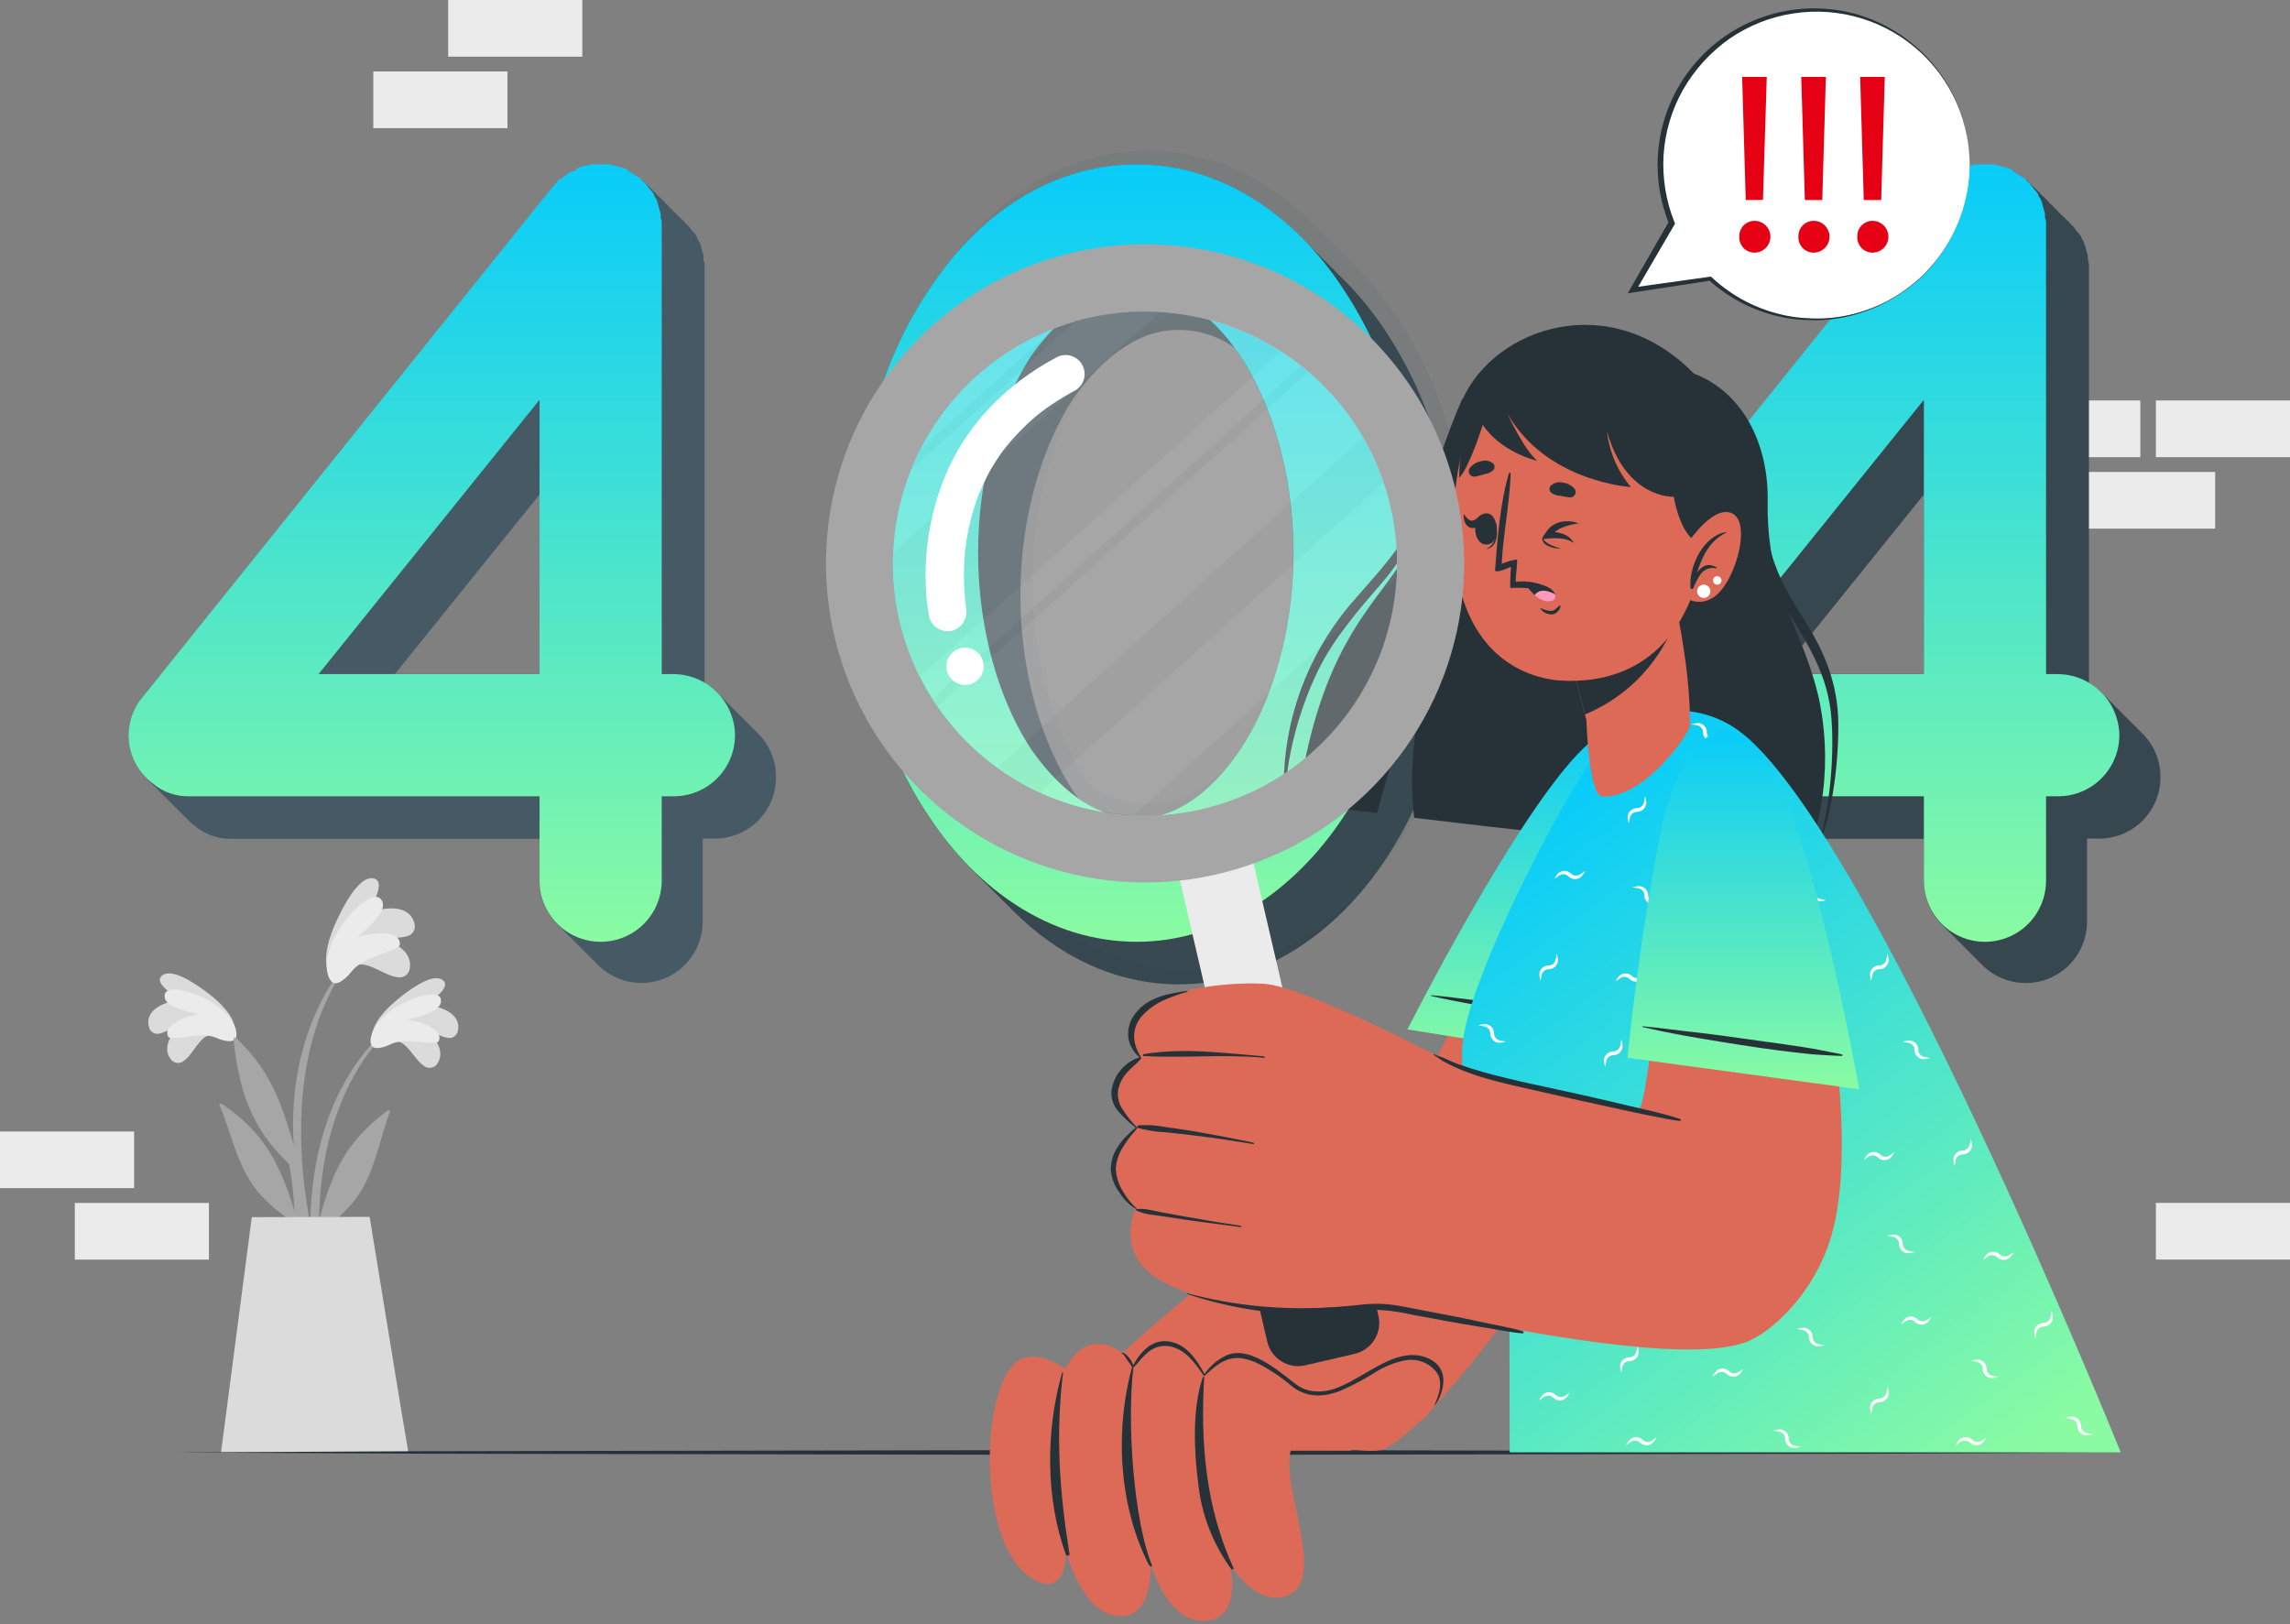 <svg width="368" height="261" viewBox="0 0 368 261" fill="none" xmlns="http://www.w3.org/2000/svg">
<rect x="0" y="0" width="368" height="261" fill="#808080" stroke="none"/>
<path d="M61.415 166.003C50.279 176.902 48.391 193.768 50.752 208.541C50.817 208.875 51.338 208.786 51.338 208.468C51.338 205.106 51.232 201.777 51.24 198.456C51.305 198.302 51.354 198.155 51.419 198.009C54.325 195.892 57.019 193.515 58.647 190.259C60.511 186.597 61.244 182.478 62.66 178.652C62.798 178.286 62.408 178.392 62.147 178.587C55.375 183.577 53.194 188.957 51.273 196.136C51.311 192.379 51.706 188.635 52.453 184.952C53.918 178.139 56.808 171.375 61.708 166.32C61.75 166.281 61.775 166.227 61.777 166.17C61.779 166.113 61.759 166.057 61.72 166.015C61.681 165.973 61.627 165.948 61.57 165.946C61.513 165.943 61.457 165.964 61.415 166.003Z" fill="#A6A6A6"/>
<path d="M63.531 167.273C65.444 167.338 66.649 170.398 68.138 171.294C68.295 171.421 68.477 171.514 68.672 171.566C68.867 171.619 69.071 171.63 69.271 171.598C69.47 171.567 69.661 171.494 69.831 171.384C70 171.274 70.144 171.129 70.254 170.96C71.736 168.892 69.701 166.345 67.813 164.92C69.18 165.482 70.311 166.467 71.785 166.752C71.973 166.812 72.172 166.831 72.368 166.808C72.564 166.785 72.753 166.72 72.923 166.619C73.092 166.517 73.238 166.381 73.351 166.218C73.463 166.056 73.54 165.872 73.576 165.677C74.219 162.861 70.694 161.607 68.268 161.55C69.441 160.736 72.81 158.514 71.02 157.424C69.229 156.333 65.257 159.499 63.971 160.541C62.074 162.079 59.819 164.375 59.73 166.776C59.583 169.584 62.033 167.859 63.531 167.273Z" fill="#DBDBDB"/>
<path d="M62.953 167.745C65.395 166.63 70.108 168.233 70.507 167.305C71.321 165.417 67.56 164.123 65.525 163.87C67.397 163.366 70.979 162.56 70.873 160.761C70.735 158.555 65.379 160.451 62.66 162.527C59.25 165.148 59.266 167.68 59.836 168.184C60.609 168.876 62.546 167.924 62.953 167.745Z" fill="#EBEBEB"/>
<path d="M36.051 164.92C47.593 175.388 50.108 192.172 48.318 207.027C48.318 207.361 47.748 207.296 47.74 206.979C47.61 203.617 47.585 200.28 47.447 196.967L47.26 196.519C44.281 194.525 41.513 192.237 39.739 189.03C37.736 185.449 36.849 181.355 35.286 177.586C35.139 177.228 35.53 177.317 35.791 177.496C42.75 182.234 45.119 187.525 47.333 194.631C47.141 190.876 46.596 187.148 45.705 183.495C43.979 176.739 40.821 170.097 35.742 165.23C35.579 165.026 35.856 164.733 36.051 164.92Z" fill="#A6A6A6"/>
<path d="M34.008 166.272C32.095 166.41 31.013 169.528 29.556 170.464C29.404 170.598 29.227 170.698 29.034 170.758C28.841 170.819 28.637 170.838 28.437 170.814C28.236 170.79 28.043 170.724 27.869 170.62C27.696 170.516 27.547 170.377 27.431 170.211C25.876 168.201 27.805 165.58 29.661 164.082C28.318 164.701 27.22 165.71 25.762 166.06C25.575 166.128 25.374 166.155 25.175 166.139C24.976 166.122 24.783 166.063 24.609 165.965C24.435 165.867 24.284 165.732 24.167 165.57C24.05 165.408 23.97 165.222 23.931 165.026C23.174 162.234 26.658 160.851 29.075 160.696C27.871 159.931 24.419 157.839 26.169 156.683C27.919 155.527 32.006 158.539 33.333 159.532C35.286 160.997 37.63 163.203 37.801 165.604C38.021 168.437 35.506 166.801 34.008 166.272Z" fill="#DBDBDB"/>
<path d="M34.578 166.719C32.095 165.702 27.447 167.484 27.016 166.573C26.137 164.717 29.84 163.317 31.9 162.951C30.011 162.519 26.405 161.844 26.446 160.045C26.495 157.839 31.924 159.524 34.716 161.502C38.224 163.992 38.298 166.516 37.752 167.045C36.971 167.769 34.993 166.89 34.578 166.719Z" fill="#EBEBEB"/>
<path d="M47.854 192.571C48.637 198.172 49.837 203.706 51.444 209.128C51.467 209.234 51.531 209.326 51.622 209.386C51.713 209.445 51.824 209.467 51.93 209.445C52.037 209.424 52.131 209.362 52.192 209.272C52.253 209.182 52.277 209.072 52.258 208.965C51.501 203.869 50.117 198.855 49.36 193.76C48.528 188.597 48.23 183.363 48.472 178.139C48.953 169.544 51.289 160.395 56.897 153.671C57.027 153.508 56.759 153.289 56.637 153.435C45.404 166.532 47.194 182.584 47.203 184.024C45.575 178.603 43.947 172.385 37.956 166.866C37.695 166.63 37.492 166.744 37.541 167.151C38.607 177.236 41.399 182.453 47.252 187.818C47.398 189.446 47.602 191.008 47.854 192.571Z" fill="#A6A6A6"/>
<path d="M57.019 155.177C59.038 154.282 61.83 156.854 63.824 157.025C64.051 157.084 64.288 157.093 64.518 157.051C64.749 157.01 64.968 156.919 65.16 156.786C65.353 156.652 65.514 156.478 65.633 156.277C65.752 156.075 65.827 155.85 65.851 155.617C66.347 152.727 62.961 151.107 60.259 150.594C61.96 150.489 63.629 150.936 65.297 150.489C65.522 150.453 65.736 150.371 65.927 150.247C66.117 150.123 66.28 149.961 66.404 149.771C66.528 149.581 66.611 149.367 66.648 149.143C66.684 148.919 66.673 148.69 66.616 148.47C65.875 145.214 61.578 145.702 59.038 146.842C59.852 145.401 62.221 141.405 59.852 141.144C57.483 140.884 54.919 146.199 54.113 147.933C52.917 150.48 51.728 154.005 52.852 156.536C54.089 159.556 55.758 156.528 57.019 155.177Z" fill="#DBDBDB"/>
<path d="M56.653 155.942C58.639 153.557 64.329 152.849 64.272 151.685C64.166 149.324 59.616 149.87 57.386 150.635C59.062 149.17 62.375 146.524 61.358 144.709C60.104 142.495 55.497 147.151 53.731 150.684C51.509 155.12 52.803 157.733 53.641 157.969C54.797 158.303 56.327 156.341 56.653 155.942Z" fill="#EBEBEB"/>
<path d="M40.463 195.599L35.514 233.449H65.631C65.013 230.096 59.404 195.558 59.404 195.558L40.463 195.599Z" fill="#DBDBDB"/>
<path d="M334.423 84.955H355.978V75.847H334.423V84.955Z" fill="#EBEBEB"/>
<path d="M346.446 73.47H368V64.361H346.446V73.47Z" fill="#EBEBEB"/>
<path d="M322.393 73.47H343.947V64.361H322.393V73.47Z" fill="#EBEBEB"/>
<path d="M12.023 202.428H33.577V193.32H12.023V202.428Z" fill="#EBEBEB"/>
<path d="M-2.8662e-05 190.943H21.554V181.835H-2.8662e-05V190.943Z" fill="#EBEBEB"/>
<path d="M346.446 202.42H368V193.312H346.446V202.42Z" fill="#EBEBEB"/>
<path d="M93.575 0H72.021V9.108H93.575V0Z" fill="#EBEBEB"/>
<path d="M81.544 11.485H59.99V20.594H81.544V11.485Z" fill="#EBEBEB"/>
<path d="M27.675 233.417L66.754 233.221L105.834 233.148L184 233.01L262.158 233.148L301.246 233.221L340.325 233.417L301.246 233.62L262.158 233.685L184 233.824L105.834 233.685L66.754 233.612L27.675 233.417Z" fill="#263238"/>
<path d="M121.649 117.718C121.441 117.479 121.218 117.253 120.982 117.042C120.769 116.807 120.543 116.585 120.306 116.375C120.096 116.137 119.873 115.912 119.639 115.699C119.428 115.462 119.202 115.239 118.963 115.032C118.751 114.795 118.524 114.568 118.296 114.356C118.09 114.117 117.867 113.894 117.628 113.688C117.415 113.451 117.19 113.226 116.953 113.013C116.747 112.774 116.524 112.551 116.285 112.345C116.072 112.111 115.847 111.888 115.61 111.678C114.921 110.918 114.116 110.273 113.225 109.765V42.498C113.225 42.14 113.054 41.961 113.054 41.602C113.098 41.237 113.036 40.867 112.875 40.536C112.875 40.357 112.704 39.999 112.704 39.82C112.606 39.454 112.483 39.095 112.337 38.745C112.149 38.549 112.027 38.298 111.987 38.029C111.782 37.708 111.542 37.41 111.271 37.142C111.084 36.963 110.913 36.613 110.734 36.425L110.017 35.709C110.017 35.603 109.879 35.489 109.724 35.424L109.374 35.066H109.334C109.334 34.952 109.203 34.846 109.049 34.773L108.691 34.423C108.691 34.317 108.552 34.203 108.398 34.13L108.048 33.78C108.048 33.666 107.909 33.56 107.755 33.487L107.405 33.129C107.405 33.023 107.266 32.909 107.112 32.836L106.753 32.486V32.445C106.753 32.339 106.615 32.234 106.46 32.16L106.11 31.802H106.07C106.07 31.696 105.939 31.582 105.785 31.509L105.427 31.159V31.118C105.427 31.013 105.288 30.907 105.134 30.834L104.784 30.475H104.743C104.743 30.361 104.613 30.256 104.458 30.182L104.1 29.832C104.1 29.727 103.961 29.613 103.807 29.547L103.416 29.157C103.416 28.978 103.066 28.799 102.879 28.799C102.88 28.775 102.876 28.752 102.868 28.731C102.86 28.709 102.848 28.689 102.832 28.672C102.816 28.656 102.797 28.642 102.775 28.633C102.754 28.624 102.731 28.619 102.708 28.619C102.35 28.448 102.163 28.261 101.813 28.082C101.505 27.859 101.209 27.62 100.925 27.366C100.746 27.366 100.388 27.195 100.209 27.195C99.851 27.016 99.314 27.016 99.135 26.829C98.826 26.854 98.517 26.795 98.239 26.658H95.211C94.999 26.794 94.746 26.855 94.495 26.829C93.958 27.016 93.608 27.016 93.42 27.195C93.07 27.195 92.891 27.366 92.704 27.732C92.322 27.741 91.951 27.863 91.638 28.082C91.467 28.261 91.101 28.448 90.921 28.619C90.684 28.88 90.376 29.067 90.034 29.157C89.901 29.427 89.719 29.669 89.497 29.873C89.318 30.052 89.318 30.223 89.147 30.223L22.832 112.117C21.264 114 20.481 116.415 20.646 118.86C20.812 121.305 21.912 123.592 23.719 125.247C23.929 125.493 24.157 125.721 24.403 125.931C24.608 126.176 24.834 126.402 25.079 126.606C25.288 126.852 25.517 127.081 25.762 127.29C25.969 127.536 26.195 127.764 26.438 127.974C26.647 128.217 26.876 128.443 27.122 128.649C27.328 128.895 27.554 129.124 27.797 129.333C28.007 129.576 28.235 129.802 28.481 130.009C28.688 130.254 28.913 130.483 29.157 130.692C29.366 130.936 29.595 131.162 29.84 131.368C30.261 131.846 30.731 132.28 31.241 132.662C32.917 134.12 35.085 134.885 37.305 134.803H86.73V141.567C86.715 142.944 86.992 144.309 87.541 145.571C88.091 146.834 88.902 147.966 89.92 148.893C90.132 149.121 90.352 149.341 90.572 149.544C90.779 149.776 90.999 149.996 91.231 150.204C91.442 150.431 91.662 150.651 91.89 150.855C92.098 151.087 92.318 151.307 92.549 151.514C92.761 151.742 92.981 151.962 93.209 152.173C93.414 152.407 93.634 152.627 93.868 152.833C94.072 153.061 94.291 153.28 94.519 153.492C94.727 153.724 94.947 153.944 95.179 154.151C95.382 154.371 95.602 154.591 95.83 154.803C97.174 156.256 98.925 157.271 100.855 157.715C102.784 158.159 104.803 158.012 106.648 157.293C108.492 156.573 110.078 155.315 111.197 153.682C112.316 152.049 112.918 150.116 112.923 148.136V134.771H114.714C116.017 134.792 117.312 134.554 118.522 134.071C119.732 133.587 120.834 132.868 121.764 131.954C122.693 131.04 123.432 129.951 123.936 128.749C124.441 127.547 124.701 126.257 124.702 124.954C124.721 123.602 124.46 122.261 123.935 121.015C123.409 119.77 122.631 118.647 121.649 117.718ZM86.713 79.461V108.308H63.466L86.713 79.461Z" fill="#455A64"/>
<path d="M118.117 118.149C118.116 119.453 117.855 120.744 117.35 121.946C116.845 123.149 116.106 124.238 115.176 125.152C114.246 126.066 113.143 126.785 111.931 127.268C110.72 127.751 109.425 127.988 108.121 127.966H106.338V141.535C106.338 144.138 105.304 146.635 103.463 148.476C101.622 150.317 99.125 151.351 96.522 151.351C93.918 151.351 91.421 150.317 89.58 148.476C87.739 146.635 86.705 144.138 86.705 141.535V127.966H30.483C28.277 128.041 26.124 127.276 24.46 125.825C23.429 125.05 22.566 124.074 21.922 122.955C21.279 121.837 20.869 120.6 20.716 119.319C20.564 118.038 20.673 116.74 21.037 115.502C21.401 114.264 22.011 113.113 22.832 112.118L88.846 29.979C89.025 29.979 89.025 29.808 89.204 29.629C89.426 29.425 89.608 29.182 89.741 28.913C90.084 28.82 90.394 28.634 90.637 28.375C90.808 28.196 91.166 28.017 91.345 27.838C91.659 27.613 92.033 27.489 92.419 27.48C92.598 27.13 92.777 26.951 93.135 26.951C93.306 26.772 93.665 26.772 94.202 26.593C94.454 26.62 94.708 26.556 94.918 26.414H97.954C98.226 26.559 98.535 26.621 98.841 26.593C99.021 26.772 99.558 26.772 99.916 26.951C100.095 26.951 100.453 27.13 100.632 27.13C100.982 27.48 101.34 27.659 101.52 27.838C101.878 28.017 102.057 28.196 102.415 28.375C102.462 28.375 102.508 28.394 102.542 28.428C102.575 28.461 102.594 28.507 102.594 28.555C102.773 28.555 103.131 28.733 103.131 28.913L103.839 29.629C104.018 29.808 104.198 30.158 104.377 30.337C104.65 30.606 104.89 30.907 105.093 31.233C105.138 31.502 105.262 31.751 105.451 31.949C105.598 32.293 105.715 32.65 105.801 33.015C105.801 33.194 105.98 33.552 105.98 33.731C106.141 34.065 106.203 34.438 106.159 34.806C106.159 35.156 106.338 35.335 106.338 35.693V108.333H108.121C110.745 108.319 113.268 109.344 115.14 111.183C117.012 113.021 118.082 115.525 118.117 118.149ZM86.705 64.248L51.191 108.333H86.705V64.248Z" fill="url(#paint0_linear_104_4303)"/>
<path d="M222.526 53.023C220.511 49.956 218.169 47.118 215.542 44.557C215.445 44.451 215.342 44.35 215.232 44.256L215.143 44.167C215.062 44.077 214.98 43.987 214.891 43.906C214.663 43.662 214.418 43.434 214.182 43.198L214.117 43.141L213.873 42.897C213.845 42.865 213.815 42.835 213.784 42.807C213.702 42.718 213.621 42.628 213.531 42.547C213.303 42.303 213.059 42.075 212.823 41.839L212.758 41.782L212.514 41.537L212.424 41.448C212.343 41.358 212.261 41.269 212.172 41.187C211.944 40.943 211.7 40.715 211.464 40.479L211.399 40.422L211.154 40.178C211.154 40.178 211.097 40.113 211.065 40.089C210.984 39.996 210.897 39.909 210.804 39.828C210.585 39.576 210.34 39.356 210.104 39.12L210.039 39.063C209.964 38.975 209.882 38.894 209.795 38.819C209.795 38.819 209.738 38.754 209.706 38.729C202.534 31.338 193.19 26.446 182.706 26.446C168.6 26.446 157.009 34.838 149.504 46.25C141.649 57.646 137.554 72.501 137.375 88.911C137.554 105.191 141.649 120.143 149.504 131.572C151.515 134.592 153.831 137.399 156.414 139.947L156.772 140.298V140.338L157.407 140.973C157.513 141.095 157.627 141.201 157.733 141.307L158.091 141.657L158.132 141.698L158.767 142.332L159.092 142.674L159.45 143.016C159.468 143.025 159.482 143.04 159.491 143.057L160.126 143.692L160.452 144.034L160.81 144.376C160.82 144.381 160.828 144.387 160.835 144.396C160.842 144.404 160.847 144.414 160.851 144.424L161.485 145.059L161.819 145.393L162.169 145.735L162.218 145.784L162.853 146.419C169.902 153.46 179.002 158.189 189.462 158.189C203.202 158.189 214.98 149.618 222.485 138.368C230.153 126.973 234.442 111.955 234.442 95.716C234.467 79.265 230.193 64.451 222.526 53.023ZM199.303 120.477C194.126 128.145 188.233 131.539 182.706 131.539C179.305 131.457 176.014 130.319 173.288 128.283C173.036 127.958 172.792 127.616 172.547 127.258C167.55 119.761 163.976 108.341 163.976 95.667C163.976 82.814 167.55 71.573 172.547 63.922C177.912 56.425 183.943 52.86 189.503 53.031C192.725 53.016 195.866 54.044 198.456 55.961C198.741 56.344 199.018 56.718 199.27 57.117C204.268 64.793 207.833 76.034 207.833 88.862C207.866 101.536 204.301 112.972 199.303 120.477Z" fill="#37474F"/>
<path opacity="0.1" d="M224.382 50.784C222.367 47.718 220.025 44.88 217.398 42.319C217.301 42.212 217.197 42.112 217.088 42.018L216.999 41.928C216.917 41.839 216.836 41.749 216.746 41.668C216.519 41.423 216.274 41.196 216.038 40.959L215.973 40.903L215.729 40.658C215.701 40.627 215.671 40.597 215.639 40.569C215.558 40.479 215.477 40.39 215.387 40.308C215.159 40.064 214.915 39.836 214.679 39.6L214.614 39.543L214.37 39.299L214.28 39.209C214.199 39.12 214.117 39.03 214.028 38.949C213.8 38.705 213.556 38.477 213.32 38.241L213.254 38.184L213.01 37.94C213.01 37.94 212.953 37.874 212.921 37.85C212.84 37.757 212.753 37.67 212.66 37.59C212.44 37.337 212.196 37.117 211.96 36.882L211.895 36.825C211.82 36.737 211.738 36.656 211.651 36.58C211.651 36.58 211.594 36.515 211.561 36.491C204.39 29.1 195.046 24.208 184.562 24.208C170.455 24.208 158.864 32.6 151.359 44.012C143.505 55.408 139.41 70.263 139.231 86.673C139.41 102.952 143.505 117.905 151.359 129.333C153.371 132.354 155.687 135.161 158.27 137.709L158.628 138.059V138.1L159.263 138.735C159.369 138.857 159.483 138.963 159.589 139.068L159.947 139.418L159.988 139.459L160.623 140.094L160.948 140.436L161.306 140.778C161.324 140.787 161.338 140.801 161.347 140.818L161.982 141.453L162.308 141.795L162.666 142.137C162.675 142.142 162.684 142.149 162.691 142.157C162.698 142.166 162.703 142.176 162.706 142.186L163.341 142.821L163.675 143.155L164.025 143.496L164.074 143.545L164.709 144.18C171.758 151.221 180.858 155.95 191.318 155.95C205.058 155.95 216.836 147.379 224.341 136.13C232.009 124.734 236.298 109.716 236.298 93.477C236.323 77.027 232.049 62.212 224.382 50.784ZM201.159 118.239C195.982 125.906 190.089 129.301 184.562 129.301C181.161 129.218 177.87 128.08 175.144 126.045C174.892 125.719 174.647 125.377 174.403 125.019C169.405 117.522 165.832 106.102 165.832 93.429C165.832 80.576 169.405 69.335 174.403 61.683C179.767 54.187 185.799 50.621 191.358 50.792C194.581 50.778 197.722 51.806 200.312 53.723C200.597 54.105 200.874 54.48 201.126 54.879C206.124 62.554 209.689 73.795 209.689 86.624C209.722 99.297 206.157 110.734 201.159 118.239Z" fill="#455A64"/>
<path d="M137.367 88.879C137.546 72.46 141.657 57.646 149.504 46.226C157 34.83 168.6 26.414 182.706 26.414C196.446 26.414 208.224 34.806 215.721 46.226C223.397 57.622 227.678 72.46 227.678 88.879C227.678 105.158 223.397 120.119 215.721 131.539C208.224 142.78 196.446 151.351 182.706 151.351C168.6 151.351 157 142.78 149.504 131.539C141.673 120.119 137.546 105.125 137.367 88.879ZM207.866 88.879C207.866 76.034 204.301 64.785 199.303 57.133C194.126 49.636 188.241 46.071 182.706 46.25C177.171 46.071 171.099 49.636 165.751 57.133C160.753 64.809 157.179 76.058 157.179 88.879C157.179 101.552 160.753 112.98 165.751 120.469C171.099 128.145 177.146 131.539 182.706 131.539C188.265 131.539 194.102 128.145 199.303 120.469C204.301 112.98 207.866 101.536 207.866 88.879Z" fill="url(#paint1_linear_104_4303)"/>
<path d="M344.118 117.718C343.906 117.482 343.678 117.254 343.45 117.042C343.231 116.806 343.003 116.586 342.775 116.375C342.555 116.139 342.335 115.911 342.107 115.699C341.888 115.463 341.66 115.235 341.432 115.032C341.212 114.795 340.992 114.568 340.764 114.356C340.545 114.12 340.317 113.892 340.089 113.688C339.869 113.452 339.641 113.224 339.421 113.013C339.211 112.778 338.988 112.555 338.754 112.345C338.534 112.109 338.306 111.89 338.078 111.678C337.388 110.916 336.58 110.27 335.685 109.765V42.498C335.685 42.14 335.514 41.961 335.514 41.602C335.558 41.237 335.496 40.867 335.335 40.536C335.335 40.357 335.164 39.999 335.164 39.82C335.066 39.454 334.944 39.095 334.798 38.745C334.613 38.546 334.491 38.297 334.448 38.029C334.246 37.706 334.005 37.408 333.732 37.142C333.544 36.963 333.373 36.613 333.194 36.425L332.478 35.709C332.478 35.603 332.34 35.489 332.185 35.424L331.835 35.066H331.794C331.794 34.952 331.664 34.846 331.509 34.773L331.151 34.423C331.151 34.317 331.013 34.203 330.858 34.13L330.508 33.78C330.508 33.666 330.37 33.56 330.215 33.487L329.865 33.129C329.865 33.023 329.727 32.909 329.572 32.836L329.214 32.486V32.445C329.214 32.339 329.076 32.234 328.921 32.16L328.571 31.802H328.53C328.53 31.696 328.4 31.582 328.245 31.509L327.887 31.159V31.118C327.887 31.013 327.749 30.907 327.594 30.834L327.244 30.475H327.203C327.203 30.361 327.073 30.256 326.919 30.182L326.56 29.832C326.56 29.727 326.422 29.613 326.267 29.547L325.877 29.157C325.877 28.978 325.527 28.799 325.339 28.799C325.339 28.775 325.335 28.752 325.326 28.73C325.317 28.708 325.304 28.689 325.287 28.672C325.27 28.655 325.251 28.642 325.229 28.633C325.207 28.624 325.184 28.619 325.16 28.619C324.81 28.448 324.623 28.261 324.273 28.082C323.965 27.859 323.669 27.62 323.386 27.366C323.207 27.366 322.849 27.195 322.67 27.195C322.311 27.016 321.782 27.016 321.595 26.829C321.287 26.855 320.977 26.796 320.7 26.658H317.672C317.459 26.794 317.207 26.855 316.955 26.829C316.418 27.016 316.068 27.016 315.881 27.195C315.531 27.195 315.352 27.366 315.165 27.732C314.783 27.742 314.412 27.864 314.098 28.082C313.927 28.261 313.561 28.448 313.39 28.619C313.147 28.878 312.837 29.064 312.495 29.157C312.359 29.425 312.177 29.667 311.958 29.873C311.779 30.052 311.779 30.223 311.608 30.223L245.276 112.117C243.708 114 242.926 116.415 243.091 118.86C243.256 121.305 244.356 123.592 246.164 125.247C246.373 125.493 246.602 125.721 246.847 125.931C247.052 126.176 247.278 126.402 247.523 126.606C247.732 126.852 247.961 127.081 248.207 127.29C248.889 127.967 249.567 128.648 250.242 129.333C250.7 129.781 251.153 130.234 251.601 130.692C251.81 130.936 252.039 131.162 252.285 131.368C252.706 131.847 253.175 132.28 253.685 132.662C255.361 134.12 257.529 134.885 259.749 134.803H309.174V141.567C309.159 142.944 309.436 144.309 309.986 145.571C310.536 146.834 311.346 147.966 312.365 148.893C312.576 149.129 312.804 149.349 313.024 149.552C313.227 149.78 313.447 149.992 313.675 150.204C313.885 150.436 314.108 150.656 314.343 150.863C314.554 151.091 314.766 151.302 314.994 151.514C315.205 151.75 315.433 151.97 315.661 152.182C315.873 152.409 316.084 152.629 316.312 152.833C316.524 153.069 316.752 153.289 316.98 153.5C317.191 153.728 317.403 153.948 317.631 154.151C317.838 154.386 318.058 154.609 318.29 154.819C319.635 156.273 321.387 157.288 323.317 157.732C325.248 158.176 327.267 158.028 329.112 157.307C330.957 156.587 332.542 155.327 333.661 153.693C334.78 152.058 335.38 150.125 335.384 148.144V134.771H337.175C338.479 134.793 339.775 134.556 340.986 134.073C342.198 133.59 343.302 132.871 344.233 131.957C345.164 131.044 345.904 129.954 346.409 128.752C346.915 127.549 347.177 126.258 347.178 124.954C347.197 123.602 346.935 122.26 346.408 121.014C345.881 119.769 345.101 118.646 344.118 117.718ZM309.174 79.461V108.308H285.927L309.174 79.461Z" fill="#37474F"/>
<path d="M340.577 118.149C340.576 119.453 340.316 120.744 339.811 121.946C339.306 123.149 338.567 124.238 337.636 125.152C336.706 126.066 335.603 126.785 334.392 127.268C333.181 127.751 331.885 127.988 330.581 127.966H328.799V141.535C328.799 144.138 327.765 146.635 325.924 148.476C324.083 150.317 321.586 151.351 318.982 151.351C316.379 151.351 313.882 150.317 312.041 148.476C310.2 146.635 309.166 144.138 309.166 141.535V127.966H252.944C250.724 128.051 248.555 127.285 246.88 125.825C245.844 125.05 244.976 124.072 244.33 122.951C243.683 121.83 243.272 120.589 243.119 119.304C242.967 118.019 243.078 116.717 243.444 115.476C243.811 114.235 244.426 113.081 245.252 112.085L311.306 29.979C311.486 29.979 311.486 29.808 311.665 29.629C311.886 29.425 312.068 29.182 312.202 28.913C312.544 28.82 312.854 28.634 313.097 28.375C313.276 28.196 313.634 28.017 313.814 27.838C314.124 27.612 314.496 27.487 314.88 27.48C315.059 27.13 315.238 26.951 315.588 26.951C315.767 26.772 316.125 26.772 316.662 26.593C316.915 26.62 317.169 26.556 317.379 26.414H320.415C320.687 26.559 320.995 26.621 321.302 26.593C321.481 26.772 322.018 26.772 322.377 26.951C322.556 26.951 322.914 27.13 323.093 27.13C323.451 27.48 323.801 27.659 323.98 27.838C324.338 28.017 324.517 28.196 324.875 28.375C324.923 28.375 324.969 28.394 325.002 28.428C325.036 28.461 325.055 28.507 325.055 28.555C325.234 28.555 325.584 28.733 325.584 28.913L326.3 29.629C326.479 29.808 326.658 30.158 326.837 30.337C327.11 30.606 327.351 30.907 327.553 31.233C327.598 31.502 327.723 31.751 327.912 31.949C328.058 32.294 328.178 32.651 328.27 33.015C328.27 33.194 328.441 33.552 328.441 33.731C328.602 34.065 328.664 34.438 328.62 34.806C328.62 35.156 328.799 35.335 328.799 35.693V108.333H330.581C333.206 108.319 335.729 109.344 337.601 111.183C339.473 113.021 340.543 115.525 340.577 118.149ZM309.166 64.248L273.652 108.333H309.166V64.248Z" fill="url(#paint2_linear_104_4303)"/>
<path d="M208.639 128.194C208.611 128.38 208.648 128.57 208.745 128.732C208.841 128.894 208.991 129.017 209.168 129.081C210.023 129.211 211.065 129.349 212.221 129.512C215.664 122.04 219.18 116.155 218.187 118.483C216.67 122.14 215.676 125.993 215.232 129.927C216.575 130.106 219.709 130.489 221.272 130.676C224.87 117.343 228.834 107.543 228.37 110.62C226.482 123.033 226.815 127.087 227.247 131.425C241.841 133.2 261.011 135.3 274.905 136.496C277.176 129.17 279.301 121.161 279.496 121.747C281.018 126.102 280.986 132.255 280.603 136.976C285.031 137.326 288.58 137.514 290.753 137.514C290.753 137.514 292.381 131.311 292.674 129.26C293.546 124.011 293.496 118.651 292.528 113.42C291.527 108.08 289.394 103.278 287.4 98.369C287.394 98.339 287.386 98.309 287.375 98.28C286.053 95.064 285.102 91.708 284.543 88.276C284.537 88.249 284.537 88.222 284.543 88.195C284.171 85.692 284.01 83.162 284.062 80.633C284.242 71.37 280.09 63.043 272.203 60.031C258.731 46.267 240.23 52.583 235.004 64.223C232.961 69.441 230.934 76.254 229.168 81.504C229.173 81.512 229.175 81.522 229.175 81.532C229.175 81.542 229.173 81.552 229.168 81.561C228.501 83.62 227.71 85.637 226.799 87.6C221.956 96.978 212.628 101.813 208.639 128.194Z" fill="#263238"/>
<path d="M275.451 62.766C280.505 66.112 283.387 70.678 283.59 77.467C283.721 81.422 283.59 85.273 284.705 89.074C285.821 92.997 287.839 96.302 289.931 99.599C293.244 104.841 295.426 109.985 295.417 116.627C295.409 123.269 294.408 131.279 291.73 137.375C291.73 137.416 291.665 137.375 291.681 137.375C293.96 131.148 294.791 122.374 294.327 115.65C293.814 108.259 290.363 103.392 286.895 97.556C284.101 92.923 282.556 87.645 282.41 82.237C282.312 78.883 282.671 75.424 281.694 72.2C280.538 68.358 277.77 65.761 275.003 63.442C274.637 63.108 275.068 62.514 275.451 62.766Z" fill="#263238"/>
<path d="M216.852 97.311C221.069 92.354 225.375 88.178 228.158 81.846C230.69 76.075 232.391 69.913 234.955 64.158C234.955 64.06 235.126 64.109 235.085 64.215C231.015 74.471 229.453 85.004 222.338 93.364C218.464 97.906 214.63 102.097 211.846 107.673C209 113.553 207.219 119.892 206.588 126.395C206.588 126.623 206.287 126.59 206.287 126.395C206.283 115.76 210.023 105.464 216.852 97.311Z" fill="#263238"/>
<path d="M175.86 223.633C175.86 223.633 215.151 234.215 221.647 233.075C228.142 231.935 250.071 202.421 254.938 191.717C259.806 181.013 267.889 127.762 266.334 121.902C264.779 116.041 256.648 115.96 249.786 131.067C242.924 146.175 226.701 179.385 223.812 182.12C220.922 184.855 172.694 220.8 175.86 223.633Z" fill="#DD6A57"/>
<path d="M218.236 229.575C212.213 226.425 204.879 218.781 199.881 217.984C198.658 217.744 197.391 217.905 196.267 218.441C195.142 218.978 194.221 219.862 193.638 220.963C193.638 220.963 191.342 215.859 186.686 215.884C184.301 215.884 182.217 219.726 182.217 219.726C182.217 219.726 180.191 215.713 176.064 215.989C172.767 216.209 171.18 220.019 171.18 220.019C171.18 220.019 167.452 217.072 164.163 218.391C157.505 221.02 156.398 249.322 166.654 254.108C171.432 256.338 171.326 249.411 171.326 249.411C171.326 249.411 173.882 259.342 179.71 259.716C185.538 260.091 184.863 251.104 184.863 251.104C184.863 251.104 187.427 260.701 193.507 260.481C199.84 260.262 197.626 251.381 197.626 251.381C197.626 251.381 201.647 257.844 206.262 256.607C213.889 254.572 205.693 239.253 207.418 233.091H216.999L218.236 229.575Z" fill="#DD6A57"/>
<path d="M209.543 223.551C215.509 226.042 222.314 216.624 228.451 218.814C236.412 221.655 229.054 231.48 216.991 233.075H207.41L209.543 223.551Z" fill="#DD6A57"/>
<path d="M170.83 220.58C170.83 220.561 170.822 220.542 170.808 220.529C170.795 220.515 170.776 220.507 170.757 220.507C170.737 220.507 170.719 220.515 170.705 220.529C170.691 220.542 170.683 220.561 170.683 220.58C168.054 229.803 167.981 240.743 171.278 249.81C171.383 250.103 171.921 250.063 171.864 249.713C170.252 239.684 169.617 230.682 170.83 220.58Z" fill="#263238"/>
<path d="M182.16 219.563C182.16 219.449 181.989 219.425 181.957 219.563C179.295 229.086 179.515 241.402 184.586 251.414C184.757 251.756 185.262 251.886 185.091 251.479C182.25 244.576 181.021 228.671 182.16 219.563Z" fill="#263238"/>
<path d="M198.212 251.975C193.76 242.208 192.889 231.976 193.507 221.345C193.507 221.207 193.32 221.207 193.279 221.345C191.562 226.465 191.879 233.278 192.571 238.561C193.113 243.464 194.928 248.139 197.838 252.122C197.984 252.293 198.31 252.187 198.212 251.975Z" fill="#263238"/>
<path d="M228.924 218.065C225.016 216.763 221.004 219.888 217.715 221.638C216.662 222.265 215.553 222.791 214.402 223.209C211.797 224.023 209.868 223.502 208.704 222.778C206.881 221.614 201.191 215.932 197.081 217.821C195.663 218.484 194.448 219.516 193.564 220.808C192.311 218.529 190.707 216.046 187.932 215.591C187.32 215.487 186.693 215.514 186.093 215.669C185.492 215.825 184.932 216.106 184.448 216.494C183.93 216.893 183.47 217.362 183.08 217.886C182.694 218.357 182.376 218.88 182.136 219.441C182.135 219.422 182.135 219.403 182.136 219.384L182.046 219.213L181.876 218.863C181.643 218.394 181.313 217.98 180.907 217.65C180.83 217.571 180.737 217.509 180.635 217.467C180.533 217.425 180.423 217.404 180.313 217.406C180.295 217.406 180.279 217.413 180.267 217.425C180.254 217.437 180.248 217.454 180.248 217.471C180.248 217.488 180.254 217.505 180.267 217.517C180.279 217.529 180.295 217.536 180.313 217.536C180.503 217.627 180.658 217.778 180.752 217.967C180.882 218.163 181.005 218.366 181.143 218.553C181.281 218.741 181.412 218.936 181.55 219.123L181.753 219.424L181.843 219.579C181.882 219.629 181.926 219.675 181.973 219.717C181.985 219.733 181.999 219.745 182.016 219.753C182.033 219.762 182.052 219.766 182.071 219.766C182.09 219.766 182.109 219.762 182.125 219.753C182.142 219.745 182.157 219.733 182.169 219.717C182.587 219.345 182.966 218.93 183.3 218.48C183.71 218.003 184.165 217.567 184.659 217.178C185.129 216.815 185.669 216.555 186.245 216.414C186.822 216.274 187.421 216.257 188.005 216.364C190.496 216.852 192.075 219.066 193.401 221.044C193.401 221.044 193.401 221.044 193.442 221.044C193.401 221.109 193.491 221.166 193.54 221.117C194.907 219.921 196.21 218.578 198.098 218.301C200.133 218 202.062 218.977 203.747 220.002C204.591 220.499 205.406 221.042 206.189 221.63C206.881 222.167 207.54 222.77 208.281 223.258C211.447 225.252 214.915 223.706 215.778 223.34C217.479 222.573 219.13 221.698 220.719 220.719C222.316 219.648 224.117 218.919 226.009 218.578C226.878 218.45 227.765 218.544 228.588 218.851C229.411 219.159 230.142 219.67 230.714 220.336C231.308 221.101 232.065 222.534 230.511 225.798C230.511 225.798 230.511 225.863 230.56 225.838C231.374 224.992 233.962 219.75 228.924 218.065Z" fill="#263238"/>
<path d="M263.249 171.359L226.172 165.433C226.172 165.433 243.884 130.359 254.523 120.184C265.024 110.14 270.135 120.428 268.589 135.943C266.879 153.142 263.249 171.359 263.249 171.359Z" fill="url(#paint3_linear_104_4303)"/>
<path d="M262.044 164.456C261.002 164.212 259.936 164.058 258.894 163.822C257.852 163.586 256.851 163.439 255.826 163.284C253.734 162.959 251.634 162.666 249.542 162.381C245.407 161.811 241.272 161.184 237.12 160.753C234.76 160.492 232.416 160.134 230.047 159.939C229.974 159.939 229.965 160.053 230.047 160.069C234.157 161.03 238.341 161.697 242.509 162.422C246.676 163.146 250.779 163.732 254.93 164.18C256.094 164.31 257.266 164.456 258.43 164.513C259.594 164.57 260.832 164.684 262.028 164.701C262.06 164.703 262.092 164.692 262.117 164.671C262.141 164.649 262.156 164.619 262.158 164.587C262.16 164.554 262.15 164.522 262.128 164.498C262.107 164.474 262.077 164.459 262.044 164.456Z" fill="#263238"/>
<path d="M242.607 233.401H340.797C340.797 233.401 299.984 132.109 279.236 117.311C273.009 112.866 263.086 112.37 256.395 121.291C250.909 128.617 235.68 157.717 234.988 168.185C234.296 178.652 242.509 188.998 242.509 188.998L242.607 233.401Z" fill="url(#paint4_linear_104_4303)"/>
<path d="M275.117 164.766C275.369 164.701 275.613 164.668 275.858 164.619C276.073 164.57 276.296 164.571 276.512 164.62C276.727 164.669 276.928 164.766 277.101 164.904C277.274 165.041 277.413 165.216 277.509 165.414C277.606 165.613 277.656 165.831 277.656 166.052C277.65 166.248 277.695 166.443 277.786 166.617C277.878 166.791 278.012 166.938 278.177 167.045C278.362 167.161 278.571 167.233 278.788 167.256C279.037 167.293 279.284 167.342 279.529 167.403C279.284 167.468 279.04 167.501 278.788 167.55C278.515 167.604 278.233 167.578 277.974 167.476C277.699 167.359 277.464 167.162 277.3 166.912C277.137 166.661 277.051 166.367 277.054 166.068C277.049 165.872 276.996 165.681 276.897 165.512C276.799 165.343 276.66 165.201 276.492 165.099C276.299 164.994 276.085 164.93 275.866 164.912C275.613 164.863 275.369 164.831 275.117 164.766Z" fill="white"/>
<path d="M237.56 164.766C237.804 164.701 238.048 164.668 238.292 164.619C238.508 164.57 238.731 164.571 238.947 164.62C239.162 164.669 239.363 164.766 239.536 164.904C239.709 165.041 239.848 165.216 239.944 165.414C240.04 165.613 240.091 165.831 240.091 166.052C240.087 166.249 240.133 166.444 240.226 166.618C240.318 166.792 240.454 166.939 240.62 167.045C240.804 167.163 241.013 167.236 241.231 167.256C241.475 167.305 241.719 167.33 241.963 167.403C241.719 167.468 241.475 167.501 241.231 167.55C240.958 167.602 240.676 167.577 240.417 167.476C240.143 167.356 239.911 167.159 239.748 166.909C239.584 166.659 239.497 166.367 239.497 166.068C239.492 165.872 239.439 165.681 239.34 165.512C239.242 165.343 239.103 165.201 238.935 165.099C238.742 164.993 238.529 164.929 238.309 164.912C238.048 164.863 237.804 164.831 237.56 164.766Z" fill="white"/>
<path d="M288.759 213.556C289.003 213.491 289.256 213.458 289.5 213.409C289.715 213.363 289.938 213.366 290.152 213.417C290.366 213.468 290.566 213.566 290.738 213.704C290.909 213.842 291.048 214.016 291.144 214.214C291.239 214.413 291.289 214.63 291.291 214.85C291.288 215.047 291.336 215.241 291.428 215.414C291.521 215.588 291.655 215.735 291.82 215.843C292.005 215.956 292.214 216.026 292.43 216.046C292.674 216.095 292.927 216.128 293.171 216.193C292.927 216.266 292.674 216.299 292.43 216.348C292.157 216.399 291.874 216.371 291.616 216.266C291.341 216.148 291.106 215.952 290.941 215.701C290.776 215.451 290.688 215.158 290.688 214.858C290.687 214.663 290.634 214.471 290.536 214.303C290.437 214.134 290.296 213.994 290.127 213.898C289.938 213.787 289.726 213.723 289.508 213.71C289.256 213.661 289.003 213.629 288.759 213.556Z" fill="white"/>
<path d="M305.739 167.403C305.983 167.33 306.235 167.305 306.479 167.257C306.694 167.208 306.918 167.208 307.132 167.257C307.347 167.306 307.548 167.403 307.72 167.541C307.892 167.679 308.031 167.853 308.126 168.052C308.222 168.251 308.271 168.469 308.27 168.689C308.267 168.886 308.314 169.08 308.407 169.254C308.499 169.427 308.634 169.575 308.799 169.682C308.982 169.8 309.192 169.87 309.41 169.886C309.654 169.943 309.906 169.967 310.15 170.04C309.906 170.105 309.654 170.138 309.41 170.187C309.137 170.241 308.854 170.216 308.596 170.114C308.32 169.996 308.085 169.799 307.92 169.549C307.755 169.299 307.668 169.005 307.668 168.705C307.666 168.509 307.614 168.317 307.515 168.147C307.417 167.977 307.276 167.836 307.106 167.737C306.916 167.63 306.705 167.566 306.488 167.55C306.235 167.468 305.983 167.468 305.739 167.403Z" fill="white"/>
<path d="M262.329 142.585C262.582 142.52 262.826 142.487 263.07 142.438C263.341 142.379 263.624 142.399 263.884 142.495C264.167 142.601 264.41 142.789 264.583 143.037C264.756 143.284 264.85 143.577 264.853 143.879C264.852 144.075 264.9 144.269 264.992 144.442C265.084 144.615 265.218 144.763 265.382 144.872C265.569 144.982 265.777 145.051 265.992 145.076C266.245 145.124 266.489 145.157 266.733 145.222C266.489 145.295 266.245 145.32 265.992 145.377C265.718 145.424 265.437 145.396 265.178 145.295C264.899 145.176 264.662 144.976 264.498 144.721C264.334 144.465 264.25 144.166 264.258 143.863C264.255 143.668 264.201 143.477 264.103 143.309C264.004 143.141 263.865 143.001 263.697 142.902C263.505 142.79 263.291 142.723 263.07 142.707C262.826 142.682 262.582 142.658 262.329 142.585Z" fill="white"/>
<path d="M289.052 142.023C289.296 141.958 289.541 141.925 289.793 141.877C290.064 141.819 290.346 141.839 290.607 141.934C290.889 142.041 291.133 142.23 291.307 142.476C291.481 142.723 291.577 143.016 291.584 143.317C291.58 143.514 291.627 143.709 291.719 143.883C291.812 144.056 291.947 144.204 292.113 144.31C292.298 144.425 292.507 144.495 292.723 144.514C292.967 144.563 293.212 144.595 293.464 144.66C293.212 144.734 292.967 144.766 292.723 144.815C292.45 144.867 292.167 144.838 291.909 144.734C291.634 144.616 291.399 144.419 291.234 144.169C291.069 143.919 290.981 143.625 290.981 143.326C290.978 143.131 290.925 142.94 290.827 142.771C290.728 142.603 290.588 142.463 290.42 142.365C290.231 142.255 290.019 142.191 289.801 142.178C289.549 142.139 289.299 142.087 289.052 142.023Z" fill="white"/>
<path d="M271.755 116.375C271.999 116.31 272.252 116.277 272.496 116.228C272.711 116.179 272.934 116.179 273.149 116.229C273.364 116.278 273.565 116.375 273.737 116.513C273.909 116.65 274.048 116.825 274.143 117.024C274.238 117.223 274.287 117.44 274.287 117.661C274.282 117.858 274.328 118.053 274.421 118.227C274.514 118.401 274.65 118.548 274.816 118.654C275 118.771 275.209 118.844 275.426 118.866C275.67 118.914 275.923 118.939 276.167 119.012C275.923 119.077 275.67 119.11 275.426 119.159C275.153 119.213 274.871 119.188 274.612 119.085C274.337 118.967 274.102 118.771 273.937 118.521C273.772 118.27 273.684 117.977 273.684 117.677C273.683 117.481 273.63 117.288 273.532 117.118C273.433 116.949 273.292 116.807 273.123 116.709C272.932 116.602 272.721 116.538 272.504 116.521C272.252 116.472 271.999 116.44 271.755 116.375Z" fill="white"/>
<path d="M255.777 185.18C256.021 185.115 256.265 185.082 256.509 185.034C256.78 184.974 257.063 184.994 257.323 185.091C257.606 185.194 257.851 185.381 258.025 185.627C258.2 185.872 258.295 186.165 258.3 186.466C258.296 186.663 258.342 186.858 258.435 187.032C258.527 187.206 258.663 187.353 258.829 187.459C259.013 187.578 259.222 187.651 259.44 187.671C259.684 187.72 259.928 187.752 260.172 187.817C259.928 187.891 259.684 187.915 259.44 187.964C259.167 188.017 258.885 187.991 258.626 187.891C258.352 187.771 258.12 187.574 257.956 187.323C257.793 187.073 257.706 186.781 257.706 186.483C257.701 186.287 257.647 186.096 257.549 185.926C257.451 185.757 257.312 185.615 257.144 185.514C256.951 185.408 256.737 185.345 256.517 185.327C256.265 185.278 256.021 185.253 255.777 185.18Z" fill="white"/>
<path d="M284.933 229.892C285.178 229.819 285.43 229.786 285.674 229.737C285.889 229.692 286.112 229.694 286.326 229.745C286.541 229.796 286.741 229.894 286.912 230.032C287.084 230.17 287.222 230.344 287.318 230.543C287.414 230.741 287.464 230.958 287.465 231.178C287.463 231.375 287.51 231.569 287.603 231.742C287.695 231.916 287.83 232.063 287.994 232.171C288.178 232.288 288.387 232.358 288.605 232.375C288.849 232.424 289.101 232.456 289.345 232.521C289.101 232.595 288.849 232.627 288.605 232.676C288.331 232.727 288.049 232.699 287.791 232.595C287.514 232.477 287.279 232.281 287.114 232.031C286.949 231.78 286.861 231.486 286.863 231.186C286.861 230.991 286.809 230.8 286.71 230.631C286.612 230.463 286.47 230.323 286.301 230.226C286.112 230.116 285.9 230.051 285.682 230.039C285.406 229.99 285.153 229.957 284.933 229.892Z" fill="white"/>
<path d="M270.567 205.864C270.811 205.799 271.055 205.766 271.299 205.717C271.571 205.661 271.852 205.681 272.113 205.774C272.397 205.879 272.642 206.068 272.816 206.315C272.99 206.562 273.086 206.856 273.09 207.158C273.086 207.355 273.133 207.549 273.226 207.723C273.318 207.897 273.454 208.044 273.619 208.151C273.803 208.267 274.013 208.337 274.23 208.354C274.474 208.403 274.718 208.436 274.97 208.501C274.718 208.574 274.474 208.599 274.23 208.656C273.956 208.702 273.675 208.674 273.416 208.574C273.142 208.454 272.91 208.257 272.746 208.007C272.583 207.757 272.496 207.465 272.496 207.166C272.491 206.972 272.436 206.782 272.338 206.614C272.24 206.446 272.101 206.305 271.934 206.206C271.745 206.091 271.529 206.026 271.307 206.018C271.096 205.961 270.811 205.937 270.567 205.864Z" fill="white"/>
<path d="M244.023 210.235C244.275 210.161 244.519 210.129 244.764 210.08C244.979 210.034 245.202 210.037 245.416 210.087C245.63 210.138 245.83 210.236 246.002 210.374C246.173 210.512 246.312 210.687 246.407 210.885C246.503 211.083 246.553 211.301 246.554 211.521C246.552 211.717 246.599 211.911 246.692 212.085C246.784 212.258 246.919 212.406 247.083 212.514C247.267 212.631 247.477 212.7 247.694 212.717C247.946 212.766 248.19 212.799 248.435 212.864C248.19 212.928 247.943 212.979 247.694 213.018C247.42 213.07 247.138 213.041 246.88 212.937C246.604 212.82 246.368 212.624 246.203 212.373C246.038 212.123 245.951 211.829 245.952 211.529C245.951 211.334 245.899 211.144 245.802 210.976C245.705 210.807 245.566 210.667 245.398 210.568C245.206 210.459 244.992 210.395 244.772 210.381C244.519 210.332 244.275 210.3 244.023 210.235Z" fill="white"/>
<path d="M282.785 185.766C283.029 185.701 283.273 185.669 283.517 185.62C283.733 185.574 283.956 185.577 284.171 185.628C284.385 185.678 284.586 185.776 284.758 185.914C284.93 186.052 285.069 186.226 285.166 186.425C285.262 186.623 285.314 186.84 285.316 187.061C285.312 187.257 285.359 187.452 285.452 187.626C285.544 187.8 285.68 187.947 285.845 188.054C286.029 188.17 286.239 188.239 286.456 188.257C286.7 188.306 286.944 188.338 287.188 188.404C286.944 188.477 286.7 188.501 286.456 188.558C286.182 188.608 285.9 188.58 285.642 188.477C285.368 188.357 285.136 188.16 284.972 187.91C284.809 187.66 284.722 187.367 284.722 187.069C284.717 186.874 284.662 186.684 284.564 186.516C284.466 186.348 284.327 186.208 284.16 186.108C283.97 185.995 283.755 185.931 283.533 185.921C283.306 185.864 283.029 185.84 282.785 185.766Z" fill="white"/>
<path d="M316.719 218.659C316.964 218.594 317.216 218.562 317.46 218.513C317.731 218.453 318.014 218.473 318.274 218.57C318.557 218.675 318.801 218.864 318.973 219.111C319.146 219.358 319.24 219.652 319.243 219.954C319.242 220.15 319.29 220.343 319.382 220.517C319.475 220.69 319.608 220.838 319.772 220.947C319.959 221.056 320.167 221.126 320.382 221.15C320.635 221.199 320.879 221.231 321.123 221.297C320.879 221.37 320.635 221.394 320.382 221.451C320.166 221.491 319.943 221.482 319.731 221.426C319.518 221.369 319.321 221.265 319.153 221.123C318.985 220.98 318.852 220.802 318.762 220.601C318.672 220.4 318.627 220.182 318.632 219.962C318.631 219.766 318.578 219.575 318.48 219.406C318.381 219.238 318.24 219.098 318.071 219.001C317.883 218.888 317.671 218.821 317.452 218.806C317.216 218.749 316.964 218.749 316.719 218.659Z" fill="white"/>
<path d="M303.248 198.578C303.492 198.513 303.745 198.481 303.989 198.432C304.204 198.386 304.427 198.389 304.641 198.439C304.855 198.49 305.055 198.588 305.227 198.726C305.398 198.864 305.537 199.039 305.632 199.237C305.728 199.435 305.778 199.653 305.779 199.873C305.776 200.07 305.822 200.264 305.915 200.438C306.008 200.612 306.143 200.759 306.309 200.866C306.492 200.984 306.702 201.054 306.919 201.069C307.163 201.118 307.416 201.151 307.66 201.216C307.416 201.289 307.163 201.322 306.919 201.37C306.646 201.422 306.363 201.394 306.105 201.289C305.829 201.172 305.593 200.976 305.428 200.725C305.263 200.475 305.176 200.181 305.177 199.881C305.176 199.686 305.123 199.494 305.025 199.325C304.926 199.157 304.785 199.017 304.615 198.92C304.427 198.81 304.215 198.746 303.997 198.733C303.745 198.684 303.492 198.652 303.248 198.578Z" fill="white"/>
<path d="M331.884 227.841C332.136 227.776 332.38 227.743 332.624 227.694C332.84 227.649 333.063 227.651 333.277 227.702C333.491 227.753 333.691 227.851 333.862 227.989C334.034 228.127 334.173 228.302 334.268 228.5C334.364 228.698 334.414 228.915 334.415 229.135C334.413 229.332 334.46 229.526 334.553 229.699C334.645 229.873 334.78 230.02 334.944 230.128C335.128 230.245 335.338 230.315 335.555 230.332C335.807 230.381 336.051 230.413 336.295 230.478C336.051 230.542 335.804 230.594 335.555 230.633C335.281 230.684 334.999 230.656 334.741 230.552C334.465 230.435 334.23 230.239 334.066 229.988C333.902 229.737 333.817 229.443 333.821 229.143C333.816 228.949 333.762 228.759 333.663 228.591C333.565 228.423 333.426 228.283 333.259 228.183C333.067 228.074 332.853 228.01 332.633 227.996C332.38 227.947 332.144 227.914 331.884 227.841Z" fill="white"/>
<path d="M264.584 156.447C264.462 156.667 264.307 156.862 264.169 157.074C264.051 157.26 263.892 157.418 263.704 157.535C263.517 157.652 263.306 157.725 263.086 157.75C262.866 157.774 262.644 157.748 262.435 157.675C262.227 157.602 262.038 157.482 261.882 157.326C261.746 157.184 261.575 157.079 261.387 157.022C261.199 156.965 260.999 156.957 260.807 157C260.595 157.048 260.396 157.146 260.229 157.285C260.028 157.435 259.819 157.573 259.602 157.7C259.733 157.481 259.879 157.285 260.018 157.074C260.177 156.84 260.4 156.656 260.661 156.545C260.936 156.436 261.236 156.411 261.526 156.472C261.815 156.533 262.08 156.677 262.289 156.887C262.43 157.022 262.603 157.12 262.793 157.17C262.982 157.22 263.181 157.22 263.371 157.171C263.582 157.114 263.777 157.008 263.941 156.862C264.201 156.724 264.397 156.569 264.584 156.447Z" fill="white"/>
<path d="M254.759 139.964C254.637 140.184 254.482 140.379 254.344 140.591C254.226 140.777 254.067 140.935 253.88 141.052C253.692 141.169 253.481 141.242 253.261 141.266C253.041 141.291 252.819 141.265 252.611 141.192C252.402 141.119 252.213 140.999 252.057 140.843C251.922 140.7 251.751 140.595 251.563 140.537C251.374 140.48 251.174 140.473 250.982 140.517C250.77 140.565 250.572 140.663 250.404 140.802C250.203 140.952 249.994 141.09 249.778 141.217C249.908 140.998 250.054 140.802 250.193 140.591C250.352 140.357 250.576 140.173 250.836 140.061C251.111 139.953 251.412 139.928 251.701 139.989C251.99 140.05 252.255 140.194 252.464 140.403C252.604 140.54 252.778 140.638 252.968 140.688C253.157 140.738 253.357 140.738 253.546 140.688C253.758 140.631 253.953 140.525 254.116 140.379C254.344 140.241 254.539 140.086 254.759 139.964Z" fill="white"/>
<path d="M304.469 185.14C304.339 185.367 304.192 185.563 304.054 185.766C303.899 186.002 303.682 186.191 303.427 186.312C303.157 186.429 302.858 186.464 302.569 186.412C302.279 186.36 302.011 186.223 301.799 186.019C301.662 185.878 301.492 185.775 301.304 185.718C301.116 185.661 300.917 185.652 300.725 185.693C300.512 185.741 300.314 185.839 300.147 185.978C299.935 186.116 299.74 186.271 299.52 186.393C299.642 186.173 299.797 185.978 299.935 185.766C300.092 185.533 300.312 185.349 300.57 185.237C300.846 185.132 301.146 185.109 301.434 185.169C301.723 185.23 301.988 185.372 302.198 185.579C302.337 185.716 302.509 185.814 302.697 185.864C302.886 185.914 303.084 185.914 303.272 185.864C303.485 185.808 303.683 185.705 303.85 185.563C304.078 185.424 304.274 185.27 304.469 185.14Z" fill="white"/>
<path d="M279.61 131.718C279.488 131.938 279.333 132.133 279.195 132.345C279.043 132.578 278.828 132.764 278.576 132.882C278.301 133.006 277.996 133.046 277.698 132.995C277.401 132.944 277.126 132.806 276.908 132.597C276.771 132.455 276.601 132.35 276.413 132.292C276.226 132.234 276.026 132.224 275.833 132.264C275.621 132.313 275.423 132.41 275.255 132.548C275.044 132.687 274.848 132.841 274.628 132.972C274.751 132.744 274.905 132.548 275.044 132.337C275.201 132.103 275.425 131.922 275.687 131.816C275.962 131.708 276.262 131.682 276.552 131.743C276.841 131.804 277.106 131.948 277.315 132.158C277.457 132.3 277.634 132.403 277.828 132.457C278.021 132.512 278.226 132.515 278.422 132.467C278.632 132.406 278.826 132.301 278.991 132.158C279.236 131.995 279.39 131.84 279.61 131.718Z" fill="white"/>
<path d="M262.37 119.541C262.248 119.761 262.093 119.956 261.955 120.168C261.801 120.402 261.588 120.59 261.336 120.713C261.061 120.836 260.754 120.874 260.457 120.822C260.16 120.77 259.885 120.63 259.668 120.42C259.532 120.278 259.361 120.173 259.173 120.116C258.985 120.059 258.785 120.052 258.593 120.095C258.38 120.141 258.181 120.239 258.015 120.38C257.804 120.518 257.608 120.673 257.388 120.795C257.51 120.575 257.665 120.38 257.804 120.168C257.961 119.932 258.185 119.748 258.447 119.639C258.722 119.531 259.022 119.505 259.312 119.566C259.601 119.627 259.866 119.771 260.075 119.981C260.215 120.118 260.388 120.216 260.578 120.266C260.768 120.316 260.967 120.316 261.157 120.266C261.368 120.208 261.563 120.102 261.727 119.956C261.955 119.818 262.142 119.663 262.37 119.541Z" fill="white"/>
<path d="M278.641 147.216C278.715 147.461 278.739 147.713 278.796 147.957C278.846 148.229 278.827 148.509 278.739 148.771C278.632 149.052 278.442 149.295 278.196 149.468C277.949 149.64 277.656 149.735 277.355 149.74C277.159 149.737 276.964 149.784 276.791 149.876C276.617 149.969 276.47 150.104 276.362 150.269C276.244 150.452 276.174 150.662 276.159 150.879C276.102 151.124 276.077 151.376 276.004 151.62C275.939 151.376 275.906 151.124 275.858 150.879C275.802 150.606 275.83 150.322 275.939 150.065C276.055 149.788 276.251 149.552 276.502 149.387C276.753 149.222 277.047 149.135 277.347 149.137C277.542 149.135 277.733 149.082 277.902 148.984C278.07 148.885 278.21 148.745 278.308 148.576C278.414 148.386 278.478 148.175 278.495 147.957C278.544 147.713 278.576 147.461 278.641 147.216Z" fill="white"/>
<path d="M272.773 190.577C272.838 190.821 272.87 191.074 272.919 191.318C272.965 191.533 272.962 191.756 272.912 191.97C272.861 192.184 272.763 192.384 272.625 192.556C272.487 192.727 272.312 192.866 272.114 192.961C271.916 193.057 271.699 193.107 271.478 193.108C271.282 193.105 271.087 193.151 270.913 193.244C270.739 193.337 270.592 193.472 270.485 193.638C270.371 193.822 270.301 194.031 270.282 194.248C270.233 194.492 270.2 194.745 270.135 194.989C270.062 194.745 270.03 194.492 269.981 194.248C269.929 193.975 269.957 193.692 270.062 193.434C270.18 193.158 270.376 192.924 270.627 192.759C270.877 192.594 271.17 192.506 271.47 192.506C271.665 192.505 271.857 192.452 272.026 192.354C272.194 192.255 272.334 192.114 272.431 191.944C272.541 191.756 272.605 191.544 272.618 191.326C272.667 191.074 272.724 190.821 272.773 190.577Z" fill="white"/>
<path d="M329.702 210.666C329.776 210.91 329.808 211.154 329.857 211.399C329.903 211.614 329.9 211.837 329.849 212.052C329.798 212.267 329.7 212.467 329.563 212.639C329.425 212.811 329.25 212.951 329.052 213.047C328.854 213.144 328.637 213.195 328.416 213.198C328.219 213.194 328.025 213.24 327.851 213.333C327.677 213.426 327.53 213.561 327.423 213.727C327.304 213.909 327.234 214.119 327.22 214.337C327.171 214.581 327.138 214.825 327.073 215.07C327 214.825 326.967 214.581 326.919 214.337C326.869 214.063 326.897 213.781 327 213.523C327.119 213.249 327.316 213.016 327.566 212.852C327.817 212.689 328.109 212.602 328.408 212.603C328.603 212.598 328.793 212.544 328.96 212.446C329.128 212.347 329.269 212.209 329.369 212.042C329.478 211.85 329.542 211.635 329.556 211.415C329.613 211.154 329.645 210.91 329.702 210.666Z" fill="white"/>
<path d="M303.329 153.223C303.395 153.468 303.427 153.712 303.476 153.964C303.533 154.235 303.513 154.517 303.419 154.778C303.312 155.06 303.123 155.304 302.876 155.478C302.63 155.652 302.337 155.748 302.035 155.755C301.838 155.751 301.644 155.798 301.47 155.89C301.296 155.983 301.149 156.118 301.042 156.284C300.928 156.469 300.858 156.678 300.839 156.894C300.79 157.139 300.757 157.383 300.692 157.635C300.619 157.383 300.594 157.139 300.537 156.894C300.497 156.678 300.506 156.455 300.563 156.243C300.62 156.03 300.723 155.833 300.866 155.665C301.009 155.498 301.187 155.364 301.388 155.274C301.589 155.184 301.807 155.139 302.027 155.144C302.222 155.141 302.413 155.088 302.581 154.99C302.749 154.891 302.889 154.751 302.988 154.583C303.101 154.396 303.166 154.183 303.175 153.964C303.232 153.712 303.256 153.468 303.329 153.223Z" fill="white"/>
<path d="M303.329 222.819C303.394 223.063 303.427 223.307 303.476 223.551C303.522 223.767 303.519 223.99 303.468 224.205C303.417 224.419 303.319 224.62 303.181 224.792C303.044 224.964 302.869 225.103 302.671 225.2C302.473 225.296 302.256 225.348 302.035 225.35C301.838 225.346 301.644 225.393 301.47 225.486C301.296 225.578 301.149 225.714 301.042 225.879C300.926 226.063 300.856 226.273 300.839 226.49C300.79 226.734 300.757 226.978 300.692 227.222C300.619 226.978 300.594 226.734 300.537 226.49C300.491 226.216 300.519 225.935 300.619 225.676C300.739 225.402 300.936 225.17 301.186 225.006C301.436 224.843 301.728 224.756 302.027 224.756C302.221 224.751 302.411 224.696 302.579 224.598C302.747 224.5 302.888 224.361 302.987 224.194C303.103 224.005 303.167 223.789 303.175 223.567C303.232 223.331 303.256 223.087 303.329 222.819Z" fill="white"/>
<path d="M316.719 182.974C316.793 183.219 316.817 183.471 316.866 183.715C316.915 183.93 316.915 184.153 316.866 184.368C316.816 184.583 316.719 184.784 316.581 184.956C316.444 185.128 316.269 185.267 316.07 185.362C315.871 185.457 315.654 185.507 315.433 185.506C315.237 185.503 315.042 185.55 314.869 185.642C314.695 185.735 314.548 185.87 314.44 186.035C314.322 186.218 314.252 186.428 314.237 186.645C314.18 186.89 314.155 187.142 314.082 187.386C314.017 187.142 313.984 186.89 313.936 186.645C313.88 186.372 313.908 186.088 314.017 185.831C314.133 185.556 314.327 185.321 314.577 185.156C314.826 184.99 315.118 184.903 315.417 184.904C315.613 184.902 315.806 184.849 315.976 184.751C316.146 184.652 316.287 184.512 316.386 184.342C316.492 184.152 316.556 183.941 316.573 183.723C316.622 183.471 316.679 183.219 316.719 182.974Z" fill="white"/>
<path d="M248.866 192.132C248.939 192.376 248.964 192.62 249.013 192.864C249.061 193.08 249.061 193.303 249.012 193.519C248.963 193.734 248.866 193.935 248.728 194.108C248.591 194.281 248.416 194.42 248.217 194.516C248.019 194.612 247.801 194.663 247.58 194.663C247.383 194.659 247.188 194.705 247.014 194.798C246.84 194.89 246.693 195.026 246.587 195.192C246.467 195.375 246.397 195.585 246.383 195.803C246.326 196.047 246.302 196.291 246.229 196.535C246.164 196.291 246.131 196.047 246.082 195.803C246.029 195.529 246.057 195.246 246.164 194.989C246.281 194.715 246.476 194.481 246.725 194.318C246.974 194.154 247.266 194.068 247.564 194.069C247.759 194.064 247.951 194.011 248.12 193.912C248.289 193.814 248.431 193.675 248.532 193.507C248.64 193.315 248.704 193.101 248.72 192.881C248.768 192.62 248.801 192.376 248.866 192.132Z" fill="white"/>
<path d="M250.185 153.223C250.246 153.468 250.295 153.715 250.331 153.964C250.391 154.235 250.374 154.517 250.282 154.778C250.175 155.06 249.986 155.304 249.74 155.478C249.493 155.652 249.2 155.748 248.899 155.755C248.702 155.75 248.507 155.797 248.333 155.889C248.159 155.982 248.012 156.118 247.906 156.284C247.787 156.467 247.717 156.677 247.702 156.894C247.645 157.139 247.621 157.383 247.547 157.635C247.482 157.383 247.45 157.139 247.401 156.894C247.346 156.622 247.372 156.339 247.474 156.08C247.592 155.805 247.789 155.57 248.039 155.405C248.289 155.24 248.583 155.152 248.882 155.153C249.078 155.149 249.27 155.096 249.44 154.998C249.609 154.9 249.751 154.759 249.851 154.591C249.958 154.401 250.022 154.19 250.038 153.972C250.087 153.712 250.12 153.468 250.185 153.223Z" fill="white"/>
<path d="M264.38 127.933C264.446 128.177 264.478 128.421 264.527 128.674C264.584 128.945 264.564 129.227 264.47 129.488C264.363 129.77 264.174 130.014 263.928 130.188C263.681 130.362 263.388 130.458 263.086 130.465C262.889 130.461 262.695 130.507 262.521 130.6C262.347 130.693 262.2 130.828 262.093 130.994C261.979 131.178 261.909 131.388 261.89 131.604C261.841 131.848 261.808 132.093 261.743 132.345C261.67 132.093 261.646 131.848 261.589 131.604C261.539 131.331 261.567 131.048 261.67 130.79C261.79 130.517 261.987 130.284 262.237 130.121C262.487 129.957 262.779 129.87 263.078 129.87C263.273 129.867 263.464 129.814 263.632 129.716C263.8 129.617 263.94 129.477 264.039 129.309C264.152 129.122 264.217 128.909 264.226 128.69C264.283 128.397 264.307 128.177 264.38 127.933Z" fill="white"/>
<path d="M260.571 167.029C260.636 167.281 260.669 167.525 260.718 167.769C260.763 167.985 260.761 168.208 260.71 168.423C260.659 168.637 260.561 168.838 260.423 169.01C260.285 169.182 260.111 169.321 259.913 169.418C259.714 169.514 259.497 169.566 259.277 169.568C259.08 169.565 258.885 169.611 258.712 169.704C258.538 169.796 258.391 169.932 258.284 170.097C258.168 170.281 258.098 170.491 258.08 170.708C258.031 170.952 257.999 171.196 257.934 171.44C257.86 171.196 257.828 170.952 257.779 170.708C257.729 170.434 257.757 170.152 257.86 169.894C257.981 169.62 258.178 169.388 258.428 169.224C258.678 169.061 258.97 168.974 259.269 168.974C259.463 168.969 259.653 168.915 259.821 168.816C259.989 168.718 260.129 168.579 260.229 168.412C260.338 168.22 260.402 168.006 260.416 167.786C260.465 167.525 260.514 167.281 260.571 167.029Z" fill="white"/>
<path d="M294.783 172.287C294.848 172.531 294.88 172.783 294.929 173.028C294.975 173.243 294.972 173.466 294.921 173.68C294.871 173.894 294.773 174.094 294.635 174.266C294.497 174.437 294.322 174.576 294.124 174.671C293.926 174.767 293.708 174.817 293.488 174.818C293.292 174.816 293.098 174.863 292.924 174.956C292.751 175.048 292.603 175.183 292.495 175.347C292.382 175.533 292.312 175.742 292.292 175.958C292.243 176.202 292.21 176.454 292.145 176.699C292.072 176.454 292.048 176.202 291.991 175.958C291.939 175.684 291.968 175.402 292.072 175.144C292.19 174.868 292.386 174.633 292.637 174.468C292.887 174.304 293.18 174.216 293.48 174.216C293.675 174.215 293.867 174.162 294.035 174.064C294.204 173.965 294.344 173.824 294.441 173.654C294.554 173.467 294.619 173.254 294.628 173.036C294.701 172.783 294.701 172.531 294.783 172.287Z" fill="white"/>
<path d="M263.16 216.193C263.225 216.445 263.257 216.689 263.306 216.934C263.355 217.149 263.355 217.372 263.305 217.588C263.256 217.803 263.159 218.004 263.022 218.177C262.884 218.35 262.71 218.489 262.511 218.585C262.312 218.682 262.094 218.732 261.873 218.733C261.676 218.726 261.481 218.772 261.306 218.865C261.132 218.958 260.985 219.094 260.88 219.262C260.763 219.443 260.69 219.649 260.669 219.864C260.632 220.113 260.584 220.36 260.522 220.605C260.457 220.36 260.425 220.116 260.376 219.864C260.321 219.591 260.347 219.309 260.449 219.05C260.566 218.775 260.763 218.54 261.014 218.377C261.264 218.213 261.558 218.127 261.857 218.13C262.053 218.126 262.244 218.072 262.413 217.973C262.583 217.875 262.725 217.736 262.826 217.568C262.931 217.375 262.995 217.161 263.013 216.942C263.062 216.689 263.094 216.445 263.16 216.193Z" fill="white"/>
<path d="M288.914 159.874C289.044 159.654 289.199 159.459 289.337 159.247C289.487 159.012 289.702 158.825 289.956 158.71C290.225 158.592 290.523 158.557 290.813 158.607C291.102 158.658 291.37 158.793 291.584 158.995C291.722 159.137 291.893 159.242 292.082 159.3C292.272 159.358 292.472 159.368 292.666 159.328C292.876 159.279 293.071 159.181 293.236 159.043C293.448 158.897 293.643 158.75 293.871 158.62C293.741 158.848 293.586 159.043 293.448 159.255C293.291 159.486 293.07 159.667 292.813 159.776C292.537 159.882 292.237 159.906 291.948 159.846C291.659 159.785 291.394 159.642 291.185 159.434C291.044 159.3 290.872 159.204 290.684 159.154C290.496 159.104 290.299 159.103 290.11 159.149C289.9 159.21 289.706 159.316 289.541 159.459C289.337 159.597 289.142 159.752 288.914 159.874Z" fill="white"/>
<path d="M268.963 177.952C269.085 177.732 269.24 177.537 269.378 177.325C269.497 177.139 269.655 176.981 269.843 176.864C270.03 176.747 270.242 176.674 270.461 176.65C270.681 176.625 270.903 176.651 271.112 176.724C271.32 176.797 271.51 176.917 271.666 177.073C271.801 177.216 271.971 177.322 272.16 177.379C272.348 177.436 272.548 177.443 272.74 177.399C272.953 177.351 273.151 177.254 273.318 177.114C273.519 176.964 273.729 176.826 273.945 176.699C273.815 176.919 273.668 177.114 273.53 177.325C273.405 177.508 273.242 177.66 273.051 177.771C272.86 177.882 272.647 177.949 272.427 177.967C272.207 177.985 271.985 177.953 271.779 177.875C271.573 177.796 271.387 177.672 271.234 177.513C271.095 177.377 270.923 177.279 270.734 177.229C270.546 177.179 270.348 177.179 270.16 177.228C269.95 177.289 269.755 177.394 269.59 177.537C269.378 177.676 269.183 177.83 268.963 177.952Z" fill="white"/>
<path d="M255.435 204.586C255.565 204.358 255.72 204.162 255.858 203.959C255.976 203.772 256.135 203.614 256.323 203.497C256.51 203.38 256.721 203.307 256.941 203.283C257.161 203.259 257.383 203.284 257.592 203.358C257.8 203.431 257.989 203.55 258.145 203.706C258.282 203.848 258.452 203.952 258.64 204.009C258.828 204.065 259.028 204.074 259.22 204.032C259.432 203.985 259.631 203.887 259.798 203.747C259.999 203.598 260.208 203.459 260.425 203.332C260.294 203.552 260.148 203.747 260.009 203.959C259.886 204.141 259.723 204.293 259.533 204.404C259.343 204.515 259.13 204.582 258.911 204.6C258.691 204.618 258.471 204.586 258.265 204.508C258.059 204.429 257.874 204.306 257.722 204.146C257.581 204.009 257.408 203.911 257.218 203.861C257.029 203.812 256.829 203.811 256.64 203.861C256.429 203.916 256.234 204.019 256.07 204.162C255.858 204.309 255.63 204.455 255.435 204.586Z" fill="white"/>
<path d="M261.279 232.253C261.409 232.033 261.564 231.838 261.702 231.626C261.852 231.391 262.067 231.204 262.321 231.089C262.591 230.973 262.888 230.939 263.177 230.99C263.466 231.04 263.735 231.174 263.949 231.374C264.085 231.516 264.255 231.622 264.443 231.68C264.631 231.739 264.831 231.748 265.024 231.707C265.237 231.657 265.435 231.556 265.601 231.414C265.805 231.276 266 231.13 266.228 230.999C266.098 231.227 265.951 231.423 265.813 231.626C265.654 231.86 265.431 232.044 265.17 232.155C264.895 232.261 264.594 232.285 264.306 232.225C264.017 232.164 263.752 232.021 263.542 231.813C263.401 231.679 263.229 231.583 263.041 231.533C262.854 231.483 262.656 231.482 262.468 231.528C262.258 231.589 262.063 231.695 261.898 231.838C261.702 231.976 261.507 232.131 261.279 232.253Z" fill="white"/>
<path d="M287.449 201.842C287.571 201.623 287.725 201.427 287.864 201.216C288.016 200.983 288.23 200.796 288.482 200.678C288.757 200.554 289.063 200.515 289.36 200.566C289.658 200.617 289.933 200.755 290.151 200.963C290.287 201.106 290.457 201.211 290.645 201.27C290.833 201.328 291.033 201.338 291.226 201.297C291.437 201.246 291.634 201.149 291.803 201.012C292.007 200.874 292.202 200.719 292.43 200.589C292.3 200.817 292.154 201.012 292.015 201.224C291.857 201.458 291.634 201.639 291.372 201.745C291.097 201.853 290.796 201.878 290.507 201.817C290.218 201.757 289.952 201.613 289.744 201.403C289.602 201.269 289.428 201.173 289.239 201.123C289.05 201.073 288.851 201.071 288.662 201.118C288.452 201.179 288.257 201.284 288.092 201.427C287.864 201.566 287.668 201.72 287.449 201.842Z" fill="white"/>
<path d="M305.454 212.864C305.576 212.644 305.731 212.449 305.869 212.237C306.023 212.006 306.237 211.82 306.488 211.7C306.757 211.584 307.055 211.55 307.344 211.601C307.633 211.651 307.901 211.785 308.116 211.985C308.252 212.127 308.422 212.232 308.61 212.29C308.798 212.348 308.997 212.358 309.19 212.318C309.402 212.269 309.6 212.172 309.768 212.034C309.98 211.895 310.175 211.741 310.395 211.61C310.273 211.838 310.118 212.034 309.98 212.245C309.824 212.481 309.599 212.663 309.337 212.766C309.061 212.874 308.761 212.9 308.471 212.839C308.182 212.778 307.917 212.634 307.709 212.424C307.566 212.29 307.393 212.194 307.204 212.144C307.014 212.094 306.816 212.093 306.626 212.139C306.416 212.2 306.222 212.306 306.056 212.449C305.869 212.587 305.674 212.742 305.454 212.864Z" fill="white"/>
<path d="M275.166 221.231C275.288 221.012 275.443 220.816 275.581 220.605C275.731 220.369 275.946 220.183 276.2 220.067C276.474 219.943 276.78 219.904 277.077 219.955C277.375 220.006 277.65 220.144 277.868 220.352C278.004 220.495 278.174 220.6 278.362 220.659C278.55 220.717 278.75 220.727 278.943 220.686C279.156 220.635 279.354 220.535 279.521 220.393C279.724 220.255 279.919 220.108 280.147 219.978C280.017 220.206 279.871 220.401 279.732 220.605C279.575 220.841 279.351 221.025 279.089 221.134C278.814 221.242 278.513 221.267 278.224 221.206C277.935 221.146 277.67 221.002 277.461 220.792C277.319 220.658 277.145 220.562 276.956 220.512C276.767 220.462 276.568 220.46 276.379 220.507C276.169 220.568 275.974 220.673 275.809 220.816C275.581 220.955 275.386 221.109 275.166 221.231Z" fill="white"/>
<path d="M314.237 232.253C314.367 232.033 314.513 231.838 314.652 231.626C314.804 231.393 315.018 231.207 315.27 231.089C315.545 230.965 315.851 230.925 316.148 230.976C316.446 231.027 316.721 231.165 316.939 231.374C317.075 231.516 317.245 231.621 317.433 231.679C317.621 231.737 317.821 231.747 318.014 231.707C318.226 231.658 318.423 231.561 318.592 231.423C318.803 231.276 318.998 231.129 319.218 230.999C319.096 231.227 318.942 231.423 318.803 231.634C318.646 231.865 318.426 232.046 318.168 232.155C317.893 232.262 317.592 232.287 317.303 232.226C317.014 232.166 316.749 232.022 316.54 231.813C316.399 231.68 316.227 231.584 316.039 231.534C315.852 231.484 315.654 231.482 315.466 231.528C315.253 231.587 315.055 231.693 314.888 231.838C314.644 231.976 314.448 232.131 314.237 232.253Z" fill="white"/>
<path d="M318.64 202.469C318.762 202.241 318.917 202.046 319.055 201.834C319.21 201.603 319.423 201.417 319.674 201.297C319.949 201.173 320.255 201.134 320.552 201.185C320.849 201.235 321.125 201.374 321.343 201.582C321.479 201.724 321.649 201.829 321.837 201.887C322.025 201.946 322.224 201.956 322.417 201.916C322.629 201.867 322.827 201.769 322.995 201.631C323.207 201.493 323.402 201.338 323.622 201.208C323.5 201.436 323.345 201.631 323.207 201.843C323.051 202.078 322.826 202.26 322.564 202.363C322.289 202.472 321.988 202.497 321.699 202.436C321.409 202.375 321.144 202.231 320.936 202.022C320.795 201.888 320.622 201.792 320.435 201.743C320.247 201.693 320.05 201.691 319.861 201.737C319.648 201.796 319.451 201.901 319.283 202.046C319.055 202.193 318.86 202.347 318.64 202.469Z" fill="white"/>
<path d="M247.287 225.049C247.417 224.821 247.564 224.626 247.702 224.414C247.856 224.183 248.07 223.997 248.321 223.877C248.596 223.753 248.901 223.713 249.199 223.764C249.496 223.815 249.771 223.953 249.989 224.162C250.126 224.304 250.296 224.409 250.484 224.467C250.671 224.525 250.871 224.535 251.064 224.495C251.276 224.446 251.473 224.349 251.642 224.211C251.853 224.072 252.049 223.918 252.268 223.787C252.146 224.015 251.992 224.211 251.853 224.422C251.699 224.655 251.477 224.837 251.218 224.943C250.943 225.05 250.643 225.075 250.354 225.014C250.065 224.954 249.799 224.81 249.59 224.601C249.45 224.467 249.277 224.372 249.089 224.323C248.901 224.275 248.704 224.275 248.516 224.324C248.302 224.377 248.104 224.48 247.938 224.626C247.702 224.764 247.49 224.919 247.287 225.049Z" fill="white"/>
<path d="M245.048 178.579C245.171 178.359 245.325 178.164 245.464 177.952C245.617 177.718 245.831 177.53 246.082 177.407C246.358 177.284 246.664 177.246 246.961 177.298C247.259 177.35 247.534 177.49 247.751 177.7C247.887 177.842 248.057 177.947 248.245 178.004C248.434 178.061 248.633 178.068 248.825 178.025C249.04 177.983 249.239 177.885 249.403 177.74C249.615 177.602 249.81 177.447 250.03 177.325C249.903 177.542 249.764 177.751 249.615 177.952C249.458 178.186 249.238 178.369 248.98 178.481C248.705 178.588 248.404 178.613 248.115 178.552C247.826 178.492 247.561 178.348 247.352 178.139C247.212 178.004 247.04 177.907 246.852 177.857C246.664 177.807 246.466 177.806 246.278 177.854C246.064 177.913 245.867 178.019 245.7 178.164C245.472 178.302 245.276 178.457 245.048 178.579Z" fill="white"/>
<path d="M271.609 116.578C271.307 118.1 264.437 128.12 257.535 128.031C255.288 127.99 254.93 115.715 254.93 115.715L254.694 114.82L251.438 102.22L266.033 92.151L268.149 90.816C268.149 90.816 268.809 94.324 269.598 98.695C269.598 98.898 269.671 99.102 269.704 99.322C269.736 99.542 269.81 99.794 269.842 100.03C269.972 100.681 270.095 101.349 270.209 102.016C270.298 102.521 270.379 103.009 270.453 103.546C270.526 104.084 270.607 104.605 270.697 105.174C271.26 108.95 271.565 112.761 271.609 116.578Z" fill="#DD6A57"/>
<path d="M269.598 98.695C268.432 102.303 266.495 105.614 263.922 108.398C261.348 111.183 258.199 113.374 254.694 114.82L251.438 102.22L266.033 92.151L268.149 90.816C268.149 90.816 268.809 94.324 269.598 98.695Z" fill="#263238"/>
<path d="M233.547 83.506C232.945 106.347 246.571 109.285 251.454 109.407C255.923 109.521 271.161 109.342 274.124 86.689C277.087 64.036 266.651 56.572 256.444 55.758C246.237 54.944 234.149 60.666 233.547 83.506Z" fill="#DD6A57"/>
<path d="M237.015 76.596C237.552 76.506 238.024 76.343 238.545 76.205C239.101 76.137 239.621 75.891 240.026 75.505C240.13 75.358 240.182 75.181 240.175 75.001C240.168 74.822 240.101 74.65 239.986 74.512C239.715 74.275 239.385 74.115 239.032 74.048C238.679 73.981 238.314 74.009 237.975 74.129C237.254 74.266 236.609 74.666 236.168 75.252C236.076 75.392 236.025 75.556 236.024 75.723C236.022 75.891 236.068 76.056 236.158 76.197C236.247 76.339 236.375 76.452 236.527 76.523C236.679 76.593 236.849 76.619 237.015 76.596Z" fill="#263238"/>
<path d="M252.285 79.933C251.759 79.875 251.238 79.788 250.722 79.672C250.164 79.657 249.627 79.46 249.192 79.111C249.075 78.974 249.007 78.802 248.998 78.623C248.989 78.443 249.04 78.265 249.143 78.118C249.392 77.858 249.705 77.668 250.052 77.57C250.398 77.471 250.764 77.466 251.113 77.556C251.843 77.631 252.52 77.977 253.009 78.525C253.116 78.655 253.182 78.813 253.2 78.981C253.218 79.148 253.186 79.317 253.109 79.467C253.032 79.616 252.913 79.74 252.767 79.823C252.62 79.906 252.453 79.944 252.285 79.933Z" fill="#263238"/>
<path d="M240.384 84.027C240.384 83.97 240.27 84.109 240.27 84.174C240.425 85.72 240.344 87.519 238.976 88.13C238.927 88.13 238.976 88.227 238.976 88.219C240.686 87.861 240.775 85.468 240.384 84.027Z" fill="#263238"/>
<path d="M238.887 82.497C236.38 82.497 236.518 87.495 238.846 87.519C241.174 87.544 240.979 82.521 238.887 82.497Z" fill="#263238"/>
<path d="M237.853 82.863C237.462 83.14 237.088 83.628 236.608 83.677C236.127 83.726 235.639 83.197 235.273 82.684C235.273 82.635 235.199 82.684 235.199 82.741C235.199 83.701 235.549 84.695 236.469 84.849C237.389 85.004 237.91 84.157 238.097 83.221C238.154 83.018 238.008 82.749 237.853 82.863Z" fill="#263238"/>
<path d="M250.6 97.319C250.217 97.669 249.827 98.133 249.257 98.19C248.688 98.153 248.134 97.997 247.629 97.734C247.618 97.729 247.605 97.727 247.593 97.73C247.581 97.732 247.57 97.738 247.562 97.748C247.553 97.757 247.548 97.768 247.547 97.781C247.546 97.793 247.549 97.805 247.556 97.816C247.768 98.131 248.062 98.382 248.406 98.543C248.75 98.703 249.131 98.767 249.509 98.728C249.831 98.659 250.124 98.495 250.351 98.257C250.578 98.019 250.727 97.717 250.779 97.393C250.746 97.303 250.657 97.27 250.6 97.319Z" fill="#263238"/>
<path d="M242.818 91.076C242.818 91.076 242.639 93.404 242.696 94.495C244.828 94.378 246.966 94.564 249.045 95.049C249.533 95.179 249.501 94.78 248.947 94.487C247.299 93.628 245.43 93.282 243.583 93.494C243.486 93.193 243.933 89.912 243.762 89.912C242.921 90.036 242.1 90.271 241.32 90.612C241.565 85.728 242.59 80.975 242.761 76.132C242.764 76.096 242.753 76.061 242.731 76.033C242.71 76.005 242.679 75.985 242.644 75.978C242.609 75.971 242.573 75.977 242.542 75.995C242.511 76.013 242.488 76.041 242.476 76.075C241.044 81.016 240.637 86.6 240.254 91.614C240.205 92.232 242.395 91.288 242.818 91.076Z" fill="#263238"/>
<path d="M253.685 84.108C252.771 83.75 251.771 83.671 250.811 83.88C250.297 83.997 249.811 84.213 249.379 84.515C248.934 84.848 248.569 85.276 248.313 85.769L247.832 86.656L248.817 86.55C249.51 86.477 250.208 86.477 250.901 86.55C251.624 86.614 252.319 86.86 252.92 87.267C252.526 86.548 251.865 86.013 251.08 85.777C250.315 85.524 249.506 85.433 248.703 85.508L249.208 86.323C249.629 85.616 250.278 85.074 251.048 84.784C251.895 84.45 252.781 84.223 253.685 84.108Z" fill="#263238"/>
<path d="M250.86 88.154C250.123 87.981 249.414 87.707 248.752 87.34C248.597 87.243 248.003 86.795 248.036 86.665C248.12 86.286 248.251 85.92 248.426 85.574C248.153 85.881 247.945 86.241 247.816 86.632C247.861 86.847 247.954 87.05 248.086 87.226C248.218 87.401 248.387 87.546 248.581 87.65C249.281 88.021 250.069 88.196 250.86 88.154Z" fill="#263238"/>
<path d="M245.455 94.332C245.455 94.332 246.872 96.367 248.5 96.611C250.372 96.904 250.592 95.219 248.5 94.259C247.442 93.762 245.455 94.332 245.455 94.332Z" fill="#263238"/>
<path d="M248.492 96.652C247.782 96.504 247.13 96.157 246.611 95.65C247.002 95.073 247.897 94.43 249.908 95.512C250.201 96.196 249.68 96.798 248.492 96.652Z" fill="#FF99BA"/>
<path d="M273.985 87.234C270.225 87.706 268.971 79.835 268.971 79.835C268.971 79.835 261.304 80.226 258.235 69.319C258.616 72.614 259.951 75.726 262.077 78.272C262.077 78.272 248.475 77.458 242.232 66.445C242.232 66.445 244.788 72.102 247.018 74.048C247.018 74.048 241.263 72.746 238.276 68.269C238.276 68.269 236.225 74.919 234.491 76.815C234.491 76.815 233.897 53.12 255.948 54.569C255.948 54.569 269.72 54.813 275.182 65.444C280.644 76.075 273.985 87.234 273.985 87.234Z" fill="#263238"/>
<path d="M270.469 88.341C270.469 88.341 275.019 80.926 278.357 82.505C281.694 84.084 278.568 94.633 274.865 96.269C274.404 96.513 273.899 96.661 273.38 96.704C272.861 96.747 272.338 96.684 271.844 96.52C271.349 96.356 270.893 96.093 270.503 95.748C270.113 95.403 269.797 94.982 269.574 94.511L270.469 88.341Z" fill="#DD6A57"/>
<path d="M277.388 85.508C277.445 85.508 277.461 85.582 277.388 85.606C274.791 86.843 273.546 89.391 272.716 92.012C273.448 90.978 274.49 90.384 275.866 91.198C275.939 91.239 275.866 91.353 275.801 91.345C275.325 91.223 274.823 91.252 274.365 91.429C273.907 91.605 273.515 91.92 273.245 92.33C272.789 93.012 272.412 93.744 272.121 94.511C272.008 94.755 271.576 94.658 271.649 94.381C271.645 94.359 271.645 94.337 271.649 94.316C271.421 90.954 273.766 86.07 277.388 85.508Z" fill="#263238"/>
<path d="M272.724 95.081C272.735 95.292 272.809 95.494 272.936 95.663C273.063 95.832 273.237 95.959 273.437 96.029C273.636 96.098 273.851 96.107 274.056 96.055C274.26 96.002 274.444 95.889 274.584 95.732C274.725 95.574 274.815 95.378 274.845 95.169C274.874 94.96 274.84 94.747 274.748 94.557C274.656 94.367 274.51 94.209 274.328 94.102C274.145 93.996 273.936 93.945 273.725 93.958C273.585 93.965 273.448 94 273.322 94.061C273.196 94.121 273.083 94.206 272.99 94.311C272.897 94.415 272.825 94.537 272.78 94.669C272.734 94.801 272.715 94.941 272.724 95.081Z" fill="white"/>
<path d="M275.28 93.314C275.286 93.45 275.333 93.58 275.414 93.689C275.495 93.797 275.606 93.88 275.734 93.925C275.862 93.97 276 93.977 276.131 93.943C276.262 93.91 276.381 93.838 276.471 93.737C276.562 93.637 276.62 93.511 276.639 93.377C276.659 93.243 276.637 93.106 276.579 92.984C276.52 92.862 276.426 92.76 276.309 92.691C276.193 92.623 276.058 92.59 275.923 92.598C275.833 92.602 275.745 92.624 275.665 92.663C275.584 92.701 275.511 92.755 275.451 92.822C275.391 92.888 275.345 92.966 275.316 93.051C275.286 93.135 275.274 93.225 275.28 93.314Z" fill="white"/>
<path d="M201.208 137.737L189.387 140.484L197.89 177.083L209.712 174.336L201.208 137.737Z" fill="#EBEBEB"/>
<path d="M172.393 40.593C162.516 42.891 153.542 48.066 146.606 55.462C139.67 62.859 135.082 72.147 133.423 82.151C131.764 92.154 133.109 102.426 137.286 111.665C141.463 120.905 148.287 128.699 156.893 134.062C165.499 139.425 175.502 142.116 185.637 141.795C195.773 141.474 205.585 138.155 213.835 132.258C222.084 126.361 228.4 118.15 231.984 108.664C235.568 99.178 236.259 88.843 233.97 78.964C232.449 72.4 229.649 66.2 225.731 60.718C221.812 55.237 216.852 50.581 211.133 47.017C205.415 43.454 199.05 41.052 192.402 39.95C185.755 38.848 178.956 39.066 172.393 40.593ZM193.165 130.025C185.362 131.84 177.195 131.3 169.699 128.473C162.202 125.646 155.712 120.66 151.05 114.144C146.388 107.628 143.762 99.876 143.506 91.869C143.25 83.861 145.375 75.957 149.612 69.157C153.848 62.357 160.006 56.966 167.307 53.666C174.608 50.366 182.723 49.306 190.627 50.618C198.531 51.931 205.867 55.559 211.709 61.042C217.551 66.525 221.635 73.618 223.445 81.422C225.872 91.883 224.045 102.878 218.367 111.992C212.689 121.106 203.624 127.592 193.165 130.025Z" fill="#A6A6A6"/>
<path d="M205.243 163.979L197.314 165.821C194.569 166.459 192.86 169.202 193.498 171.948L203.639 215.595C204.277 218.34 207.02 220.049 209.765 219.411L217.694 217.569C220.439 216.931 222.148 214.188 221.51 211.443L211.369 167.796C210.731 165.05 207.988 163.341 205.243 163.979Z" fill="#263238"/>
<g opacity="0.3">
<path d="M223.445 81.406C225.255 89.208 224.71 97.371 221.881 104.863C219.051 112.355 214.064 118.84 207.549 123.498C201.034 128.155 193.284 130.777 185.279 131.03C177.275 131.284 169.375 129.158 162.578 124.922C155.781 120.686 150.393 114.53 147.095 107.232C143.797 99.934 142.737 91.822 144.049 83.922C145.36 76.021 148.985 68.687 154.465 62.847C159.945 57.006 167.034 52.922 174.835 51.11C180.016 49.905 185.384 49.733 190.631 50.604C195.879 51.475 200.903 53.371 205.418 56.185C209.932 58.999 213.848 62.674 216.941 67.002C220.035 71.329 222.245 76.224 223.445 81.406Z" fill="white"/>
<path d="M224.439 92.818C223.841 103.479 219.059 113.473 211.133 120.627C203.207 127.782 192.778 131.519 182.112 131.026L224.439 92.818Z" fill="#EBEBEB"/>
<path d="M205.806 56.441L147.827 108.772C146.384 105.898 145.291 102.862 144.571 99.729C143.727 96.138 143.387 92.448 143.561 88.764L186.369 50.125C193.282 50.532 199.975 52.706 205.806 56.441Z" fill="#EBEBEB"/>
<path d="M222.33 77.523L167.102 127.363C164.688 126.254 162.39 124.91 160.24 123.35L219.05 70.279C220.386 72.576 221.485 75.003 222.33 77.523Z" fill="#EBEBEB"/>
<path d="M210.259 59.746L150.627 113.55C150.35 113.143 150.073 112.736 149.813 112.321L209.103 58.818C209.51 59.111 209.893 59.412 210.259 59.746Z" fill="#EBEBEB"/>
<path d="M172.865 51.623L146.41 75.488C146.858 74.357 147.363 73.25 147.916 72.175L169.43 52.754C170.545 52.339 171.693 51.956 172.865 51.623Z" fill="#EBEBEB"/>
</g>
<path d="M155.25 97.572C155.246 97.517 155.246 97.463 155.25 97.409C155.104 96.595 155.356 98.182 155.25 97.653C155.144 97.124 155.088 96.4 155.039 95.773C154.851 93.563 154.851 91.341 155.039 89.131C155.039 88.813 155.096 88.504 155.12 88.195C155.12 88.097 155.031 88.927 155.12 88.268L155.193 87.698C155.291 86.966 155.413 86.233 155.56 85.508C155.868 83.911 156.284 82.337 156.805 80.796C156.927 80.429 157.065 80.063 157.196 79.697C157.367 79.2 156.968 80.242 157.236 79.591L157.505 78.948C157.855 78.134 158.238 77.32 158.645 76.506C159.052 75.692 159.581 74.821 160.093 74.015C160.338 73.641 160.582 73.274 160.834 72.908C161.266 72.281 160.631 73.16 160.964 72.721L161.445 72.086C162.927 70.223 164.584 68.505 166.394 66.958C166.394 66.958 166.768 66.657 166.491 66.885C166.215 67.113 166.638 66.763 166.687 66.722L167.501 66.079C168.046 65.672 168.6 65.265 169.169 64.907C170.363 64.109 171.596 63.373 172.865 62.701C173.205 62.487 173.499 62.208 173.731 61.881C173.964 61.553 174.129 61.183 174.218 60.791C174.307 60.4 174.319 59.995 174.251 59.599C174.184 59.203 174.039 58.824 173.825 58.484C173.612 58.145 173.333 57.85 173.005 57.618C172.678 57.386 172.308 57.22 171.916 57.131C171.524 57.042 171.119 57.031 170.723 57.098C170.328 57.165 169.949 57.31 169.609 57.524C161.567 61.813 154.957 68.586 151.636 77.124C149.388 82.867 148.429 89.033 148.828 95.187C148.909 96.554 149.083 97.913 149.349 99.257C149.581 100.031 150.11 100.683 150.821 101.069C151.531 101.455 152.366 101.544 153.142 101.316C153.905 101.065 154.544 100.531 154.927 99.824C155.31 99.118 155.408 98.291 155.201 97.515L155.25 97.572Z" fill="white"/>
<path d="M157.953 106.232C158.121 106.8 158.117 107.405 157.942 107.971C157.767 108.537 157.428 109.038 156.968 109.411C156.508 109.784 155.948 110.012 155.358 110.067C154.768 110.122 154.175 110 153.655 109.718C153.134 109.436 152.708 109.006 152.432 108.482C152.155 107.959 152.04 107.365 152.101 106.776C152.162 106.187 152.397 105.629 152.775 105.173C153.153 104.717 153.657 104.383 154.225 104.214C154.602 104.1 154.998 104.062 155.39 104.102C155.782 104.142 156.162 104.26 156.509 104.447C156.855 104.635 157.161 104.889 157.409 105.196C157.657 105.502 157.842 105.854 157.953 106.232Z" fill="white"/>
<path d="M287.481 131.897C294.807 158.384 298.323 184.977 294.27 198.692C291.681 207.435 285.438 213.344 281.466 215.298C272.178 219.888 241.369 213.377 221.297 209.339C216.364 208.346 227.996 168.6 232.953 170.708C240.279 173.809 262.704 177.993 263.322 178.196C264.649 178.652 267.392 149.911 269.329 133.061C272.007 109.586 283.257 116.603 287.481 131.897Z" fill="#DD6A57"/>
<path d="M182.722 163.138C180.541 166.695 183.373 169.951 183.373 169.951C181.514 170.881 180.039 172.433 179.206 174.338C177.895 177.757 182.681 181.314 182.681 181.314C180.954 182.679 179.68 184.535 179.027 186.637C178.099 190.04 182.421 194.313 182.421 194.313C181.528 196.444 181.433 198.825 182.152 201.02C184.309 206.808 193.548 208.704 199.409 209.974C205.269 211.244 223.079 209.323 226.514 209.307L234.939 171.758C234.939 171.758 210.267 158.612 203.194 158.107C197.178 157.7 185.172 159.149 182.722 163.138Z" fill="#DD6A57"/>
<path d="M183.764 169.406C190.276 168.339 196.674 169.235 203.145 169.764C203.175 169.764 203.204 169.776 203.225 169.797C203.247 169.818 203.259 169.847 203.259 169.878C203.259 169.908 203.247 169.937 203.225 169.958C203.204 169.98 203.175 169.992 203.145 169.992C196.706 169.389 190.235 170.065 183.797 169.723C183.759 169.719 183.724 169.703 183.698 169.676C183.671 169.65 183.654 169.615 183.65 169.578C183.647 169.54 183.656 169.503 183.676 169.471C183.697 169.44 183.728 169.417 183.764 169.406Z" fill="#263238"/>
<path d="M182.917 180.85C184.41 180.746 185.91 180.842 187.378 181.135C188.946 181.341 190.512 181.574 192.075 181.835C195.206 182.378 198.321 182.977 201.419 183.634C201.558 183.634 201.549 183.878 201.419 183.854C198.293 183.341 195.168 182.877 192.034 182.494C190.463 182.299 188.892 182.128 187.313 181.957C185.819 181.896 184.337 181.67 182.893 181.281C182.849 181.264 182.811 181.232 182.785 181.192C182.76 181.152 182.747 181.105 182.75 181.057C182.753 181.009 182.77 180.964 182.8 180.927C182.83 180.889 182.871 180.863 182.917 180.85Z" fill="#263238"/>
<path d="M182.551 194.329C183.821 194.11 185.302 194.566 186.556 194.802C187.98 195.07 189.397 195.323 190.821 195.575C193.67 196.08 196.519 196.576 199.384 196.983C199.523 196.983 199.506 197.227 199.384 197.203C196.47 196.812 193.556 196.454 190.65 196.039C189.226 195.835 187.793 195.616 186.369 195.396C185.156 195.209 183.626 195.111 182.543 194.476C182.53 194.469 182.519 194.458 182.511 194.444C182.504 194.431 182.5 194.415 182.501 194.4C182.502 194.385 182.507 194.37 182.516 194.358C182.525 194.345 182.537 194.335 182.551 194.329Z" fill="#263238"/>
<path d="M190.764 159.247C187.809 159.63 184.423 160.281 182.51 162.796C181.626 163.863 181.191 165.232 181.298 166.614C181.466 167.904 182.118 169.082 183.121 169.91C181.94 170.291 180.89 170.997 180.093 171.947C179.295 172.897 178.782 174.053 178.612 175.282C178.562 175.898 178.64 176.517 178.84 177.101C179.04 177.685 179.359 178.221 179.776 178.677C180.182 179.157 180.646 179.58 181.094 180.02C181.542 180.459 182.038 180.834 182.502 181.216C182.001 181.608 181.53 182.038 181.094 182.502C180.606 182.972 180.166 183.49 179.784 184.049C178.991 185.156 178.544 186.473 178.498 187.834C178.565 189.186 179.036 190.487 179.849 191.57C180.51 192.69 181.442 193.625 182.559 194.289C182.573 194.296 182.589 194.297 182.604 194.293C182.619 194.289 182.632 194.28 182.641 194.267C182.65 194.255 182.654 194.239 182.653 194.224C182.651 194.208 182.644 194.194 182.633 194.183C181.754 193.381 181.009 192.444 180.427 191.407C179.723 190.301 179.337 189.023 179.312 187.712C179.419 186.469 179.839 185.273 180.533 184.236C180.877 183.674 181.252 183.13 181.656 182.608C182.058 182.181 182.433 181.73 182.779 181.257C182.779 181.257 181.81 180.231 181.469 179.792C181.127 179.352 180.793 178.88 180.484 178.4C179.828 177.489 179.538 176.365 179.67 175.25C179.862 174.209 180.335 173.241 181.037 172.45C181.721 171.636 182.608 170.993 183.324 170.195C183.35 170.153 183.367 170.106 183.374 170.057C183.381 170.008 183.378 169.958 183.365 169.91C181.737 167.371 181.941 164.961 183.683 163.081C184.57 162.169 185.608 161.417 186.751 160.859C188.067 160.261 189.428 159.768 190.821 159.385C190.878 159.377 190.854 159.239 190.764 159.247Z" fill="#263238"/>
<path d="M244.731 213.938C242.997 213.401 241.166 213.124 239.391 212.734C237.617 212.343 235.826 211.977 234.035 211.618C232.245 211.26 230.381 210.902 228.557 210.56C226.734 210.218 225.033 209.836 223.258 209.624C221.545 209.459 219.818 209.497 218.114 209.738C216.394 209.933 214.668 210.072 212.937 210.153C209.449 210.322 205.954 210.245 202.477 209.925C198.543 209.56 194.647 208.866 190.829 207.85C190.748 207.85 190.723 207.947 190.829 207.972C197.449 210.181 204.388 211.282 211.366 211.228C213.092 211.228 214.825 211.122 216.543 210.951C218.259 210.707 219.987 210.56 221.72 210.511C223.552 210.632 225.37 210.905 227.157 211.325C228.956 211.659 230.747 212.001 232.546 212.318C234.581 212.677 236.616 213.043 238.659 213.36C240.702 213.678 242.729 214.134 244.731 214.28C244.878 214.248 244.886 213.979 244.731 213.938Z" fill="#263238"/>
<path d="M270.013 179.841C267.409 178.953 264.657 178.4 261.979 177.757C259.301 177.114 256.591 176.495 253.896 175.885C248.752 174.721 243.543 173.736 238.431 172.311C237.088 171.937 235.761 171.497 234.45 171.058C233.791 170.822 233.148 170.561 232.505 170.244C231.862 169.926 231.121 169.731 230.486 169.43C230.413 169.381 230.356 169.495 230.429 169.544C230.942 169.861 231.414 170.244 231.943 170.553C232.473 170.862 233.116 171.172 233.718 171.449C234.819 171.952 235.947 172.395 237.096 172.775C239.489 173.589 241.98 174.151 244.422 174.721C249.794 175.95 255.174 177.163 260.563 178.327C262.077 178.652 263.599 178.978 265.121 179.279C266.643 179.58 268.304 179.955 269.916 180.134C269.954 180.144 269.995 180.14 270.029 180.121C270.064 180.102 270.091 180.071 270.103 180.033C270.116 179.996 270.114 179.955 270.097 179.919C270.08 179.883 270.05 179.855 270.013 179.841Z" fill="#263238"/>
<path d="M261.54 169.991L298.771 175.054C298.771 175.054 291.966 136.35 284.73 123.529C277.591 110.88 269.712 119.24 266.708 134.543C263.339 151.506 261.54 169.991 261.54 169.991Z" fill="url(#paint5_linear_104_4303)"/>
<path d="M295.979 169.446C294.937 169.202 293.871 169.047 292.829 168.819C291.787 168.592 290.786 168.437 289.76 168.274C287.668 167.948 285.568 167.655 283.468 167.371C279.333 166.801 275.206 166.174 271.055 165.743C268.695 165.482 266.342 165.132 263.982 164.929C263.964 164.929 263.948 164.935 263.936 164.948C263.923 164.96 263.916 164.976 263.916 164.994C263.916 165.011 263.923 165.028 263.936 165.04C263.948 165.052 263.964 165.059 263.982 165.059C268.092 166.019 272.284 166.736 276.452 167.411C280.619 168.087 284.722 168.722 288.873 169.178C290.037 169.3 291.201 169.454 292.373 169.511C293.545 169.568 294.774 169.674 295.971 169.699C296.004 169.7 296.037 169.687 296.061 169.664C296.086 169.642 296.1 169.61 296.101 169.576C296.102 169.543 296.09 169.51 296.067 169.486C296.044 169.462 296.013 169.447 295.979 169.446Z" fill="#263238"/>
<path d="M316.378 29.019C315.9 33.598 314.159 37.954 311.349 41.601C308.539 45.248 304.771 48.043 300.466 49.673C296.16 51.303 291.486 51.705 286.966 50.833C282.445 49.962 278.255 47.851 274.865 44.736L262.427 46.568L268.654 35.815C267.226 32.316 266.615 28.536 266.867 24.765C267.119 20.993 268.228 17.329 270.11 14.051C271.991 10.772 274.595 7.966 277.724 5.846C280.853 3.725 284.425 2.346 288.167 1.813C291.909 1.28 295.723 1.608 299.32 2.771C302.916 3.934 306.2 5.902 308.922 8.525C311.643 11.148 313.731 14.357 315.026 17.909C316.32 21.46 316.788 25.259 316.394 29.019H316.378Z" fill="white"/>
<path d="M316.378 29.018C315.901 33.601 314.166 37.962 311.363 41.619C309.987 43.459 308.341 45.081 306.48 46.429C302.781 49.205 298.392 50.912 293.79 51.362C292.642 51.469 291.489 51.491 290.338 51.427C289.186 51.402 288.037 51.282 286.903 51.069C282.32 50.23 278.061 48.13 274.604 45.005L274.897 45.094L262.484 46.999L261.58 47.138L262.036 46.324L268.223 35.555V35.978C266.415 31.53 265.918 26.658 266.79 21.937C267.662 17.215 269.867 12.842 273.144 9.334C276.42 5.825 280.633 3.327 285.284 2.134C289.934 0.942 294.829 1.105 299.39 2.605C302.981 3.825 306.255 5.833 308.97 8.482C311.68 11.12 313.755 14.339 315.039 17.897C316.322 21.455 316.78 25.258 316.378 29.018ZM316.378 29.018C316.77 25.279 316.299 21.498 315.001 17.969C313.703 14.44 311.612 11.255 308.89 8.661C306.168 6.066 302.888 4.131 299.3 3.003C295.713 1.876 291.914 1.586 288.198 2.157C284.508 2.713 280.994 4.105 277.925 6.227C274.885 8.367 272.349 11.145 270.494 14.367C268.66 17.589 267.581 21.184 267.335 24.883C267.11 28.577 267.707 32.275 269.085 35.709L269.175 35.937L269.061 36.141L262.801 46.869L262.354 46.21L274.799 44.468H274.97L275.093 44.582C278.417 47.689 282.54 49.811 287.001 50.711C288.112 50.939 289.238 51.078 290.371 51.126C291.504 51.203 292.641 51.203 293.773 51.126C296.042 50.949 298.275 50.456 300.407 49.661C302.557 48.879 304.579 47.781 306.406 46.405C307.326 45.731 308.201 45 309.027 44.215C309.833 43.407 310.589 42.551 311.29 41.651C314.124 37.993 315.885 33.619 316.378 29.018Z" fill="#263238"/>
<path d="M279.504 38.045C279.489 37.715 279.541 37.386 279.656 37.076C279.772 36.766 279.95 36.483 280.178 36.245C280.406 36.006 280.681 35.816 280.985 35.686C281.289 35.556 281.616 35.489 281.946 35.489C282.624 35.489 283.274 35.759 283.754 36.238C284.233 36.718 284.502 37.368 284.502 38.045C284.502 38.723 284.233 39.373 283.754 39.853C283.274 40.332 282.624 40.601 281.946 40.601C281.616 40.602 281.289 40.535 280.985 40.405C280.681 40.275 280.406 40.085 280.178 39.846C279.95 39.607 279.772 39.325 279.656 39.015C279.541 38.705 279.489 38.376 279.504 38.045ZM280.538 32.152L279.96 12.364H283.916L283.306 32.128L280.538 32.152Z" fill="#E60014"/>
<path d="M289.003 38.045C288.988 37.715 289.04 37.386 289.156 37.076C289.271 36.766 289.449 36.483 289.677 36.245C289.905 36.006 290.18 35.816 290.484 35.686C290.788 35.556 291.115 35.489 291.445 35.489C292.123 35.489 292.773 35.759 293.253 36.238C293.732 36.718 294.001 37.368 294.001 38.045C294.001 38.723 293.732 39.373 293.253 39.853C292.773 40.332 292.123 40.601 291.445 40.601C291.115 40.602 290.788 40.535 290.484 40.405C290.18 40.275 289.905 40.085 289.677 39.846C289.449 39.607 289.271 39.325 289.156 39.015C289.04 38.705 288.988 38.376 289.003 38.045ZM290.037 32.152L289.459 12.364H293.415L292.837 32.152H290.037Z" fill="#E60014"/>
<path d="M298.47 38.045C298.455 37.715 298.506 37.386 298.622 37.076C298.738 36.766 298.915 36.483 299.144 36.245C299.372 36.006 299.646 35.816 299.95 35.686C300.254 35.556 300.581 35.489 300.912 35.489C301.59 35.489 302.24 35.759 302.719 36.238C303.199 36.718 303.468 37.368 303.468 38.045C303.468 38.723 303.199 39.373 302.719 39.853C302.24 40.332 301.59 40.601 300.912 40.601C300.581 40.602 300.254 40.535 299.95 40.405C299.646 40.275 299.372 40.085 299.144 39.846C298.915 39.607 298.738 39.325 298.622 39.015C298.506 38.705 298.455 38.376 298.47 38.045ZM299.504 32.152L298.926 12.364H302.882L302.304 32.152H299.504Z" fill="#E60014"/>
<defs>
<linearGradient id="paint0_linear_104_4303" x1="69.383" y1="26.414" x2="69.383" y2="151.351" gradientUnits="userSpaceOnUse">
<stop stop-color="#08CCFA"/>
<stop offset="1" stop-color="#8AFBA2"/>
</linearGradient>
<linearGradient id="paint1_linear_104_4303" x1="182.523" y1="26.414" x2="182.523" y2="151.351" gradientUnits="userSpaceOnUse">
<stop stop-color="#08CCFA"/>
<stop offset="1" stop-color="#8AFBA2"/>
</linearGradient>
<linearGradient id="paint2_linear_104_4303" x1="291.815" y1="26.414" x2="291.815" y2="151.351" gradientUnits="userSpaceOnUse">
<stop stop-color="#08CCFA"/>
<stop offset="1" stop-color="#8AFBA2"/>
</linearGradient>
<linearGradient id="paint3_linear_104_4303" x1="247.516" y1="116.196" x2="247.516" y2="171.359" gradientUnits="userSpaceOnUse">
<stop stop-color="#08CCFA"/>
<stop offset="1" stop-color="#8AFBA2"/>
</linearGradient>
<linearGradient id="paint4_linear_104_4303" x1="251.967" y1="126.362" x2="328.888" y2="230.959" gradientUnits="userSpaceOnUse">
<stop stop-color="#08CCFA"/>
<stop offset="1" stop-color="#8AFBA2"/>
</linearGradient>
<linearGradient id="paint5_linear_104_4303" x1="280.155" y1="117.36" x2="280.155" y2="175.054" gradientUnits="userSpaceOnUse">
<stop stop-color="#08CCFA"/>
<stop offset="1" stop-color="#8AFBA2"/>
</linearGradient>
</defs>
</svg>
